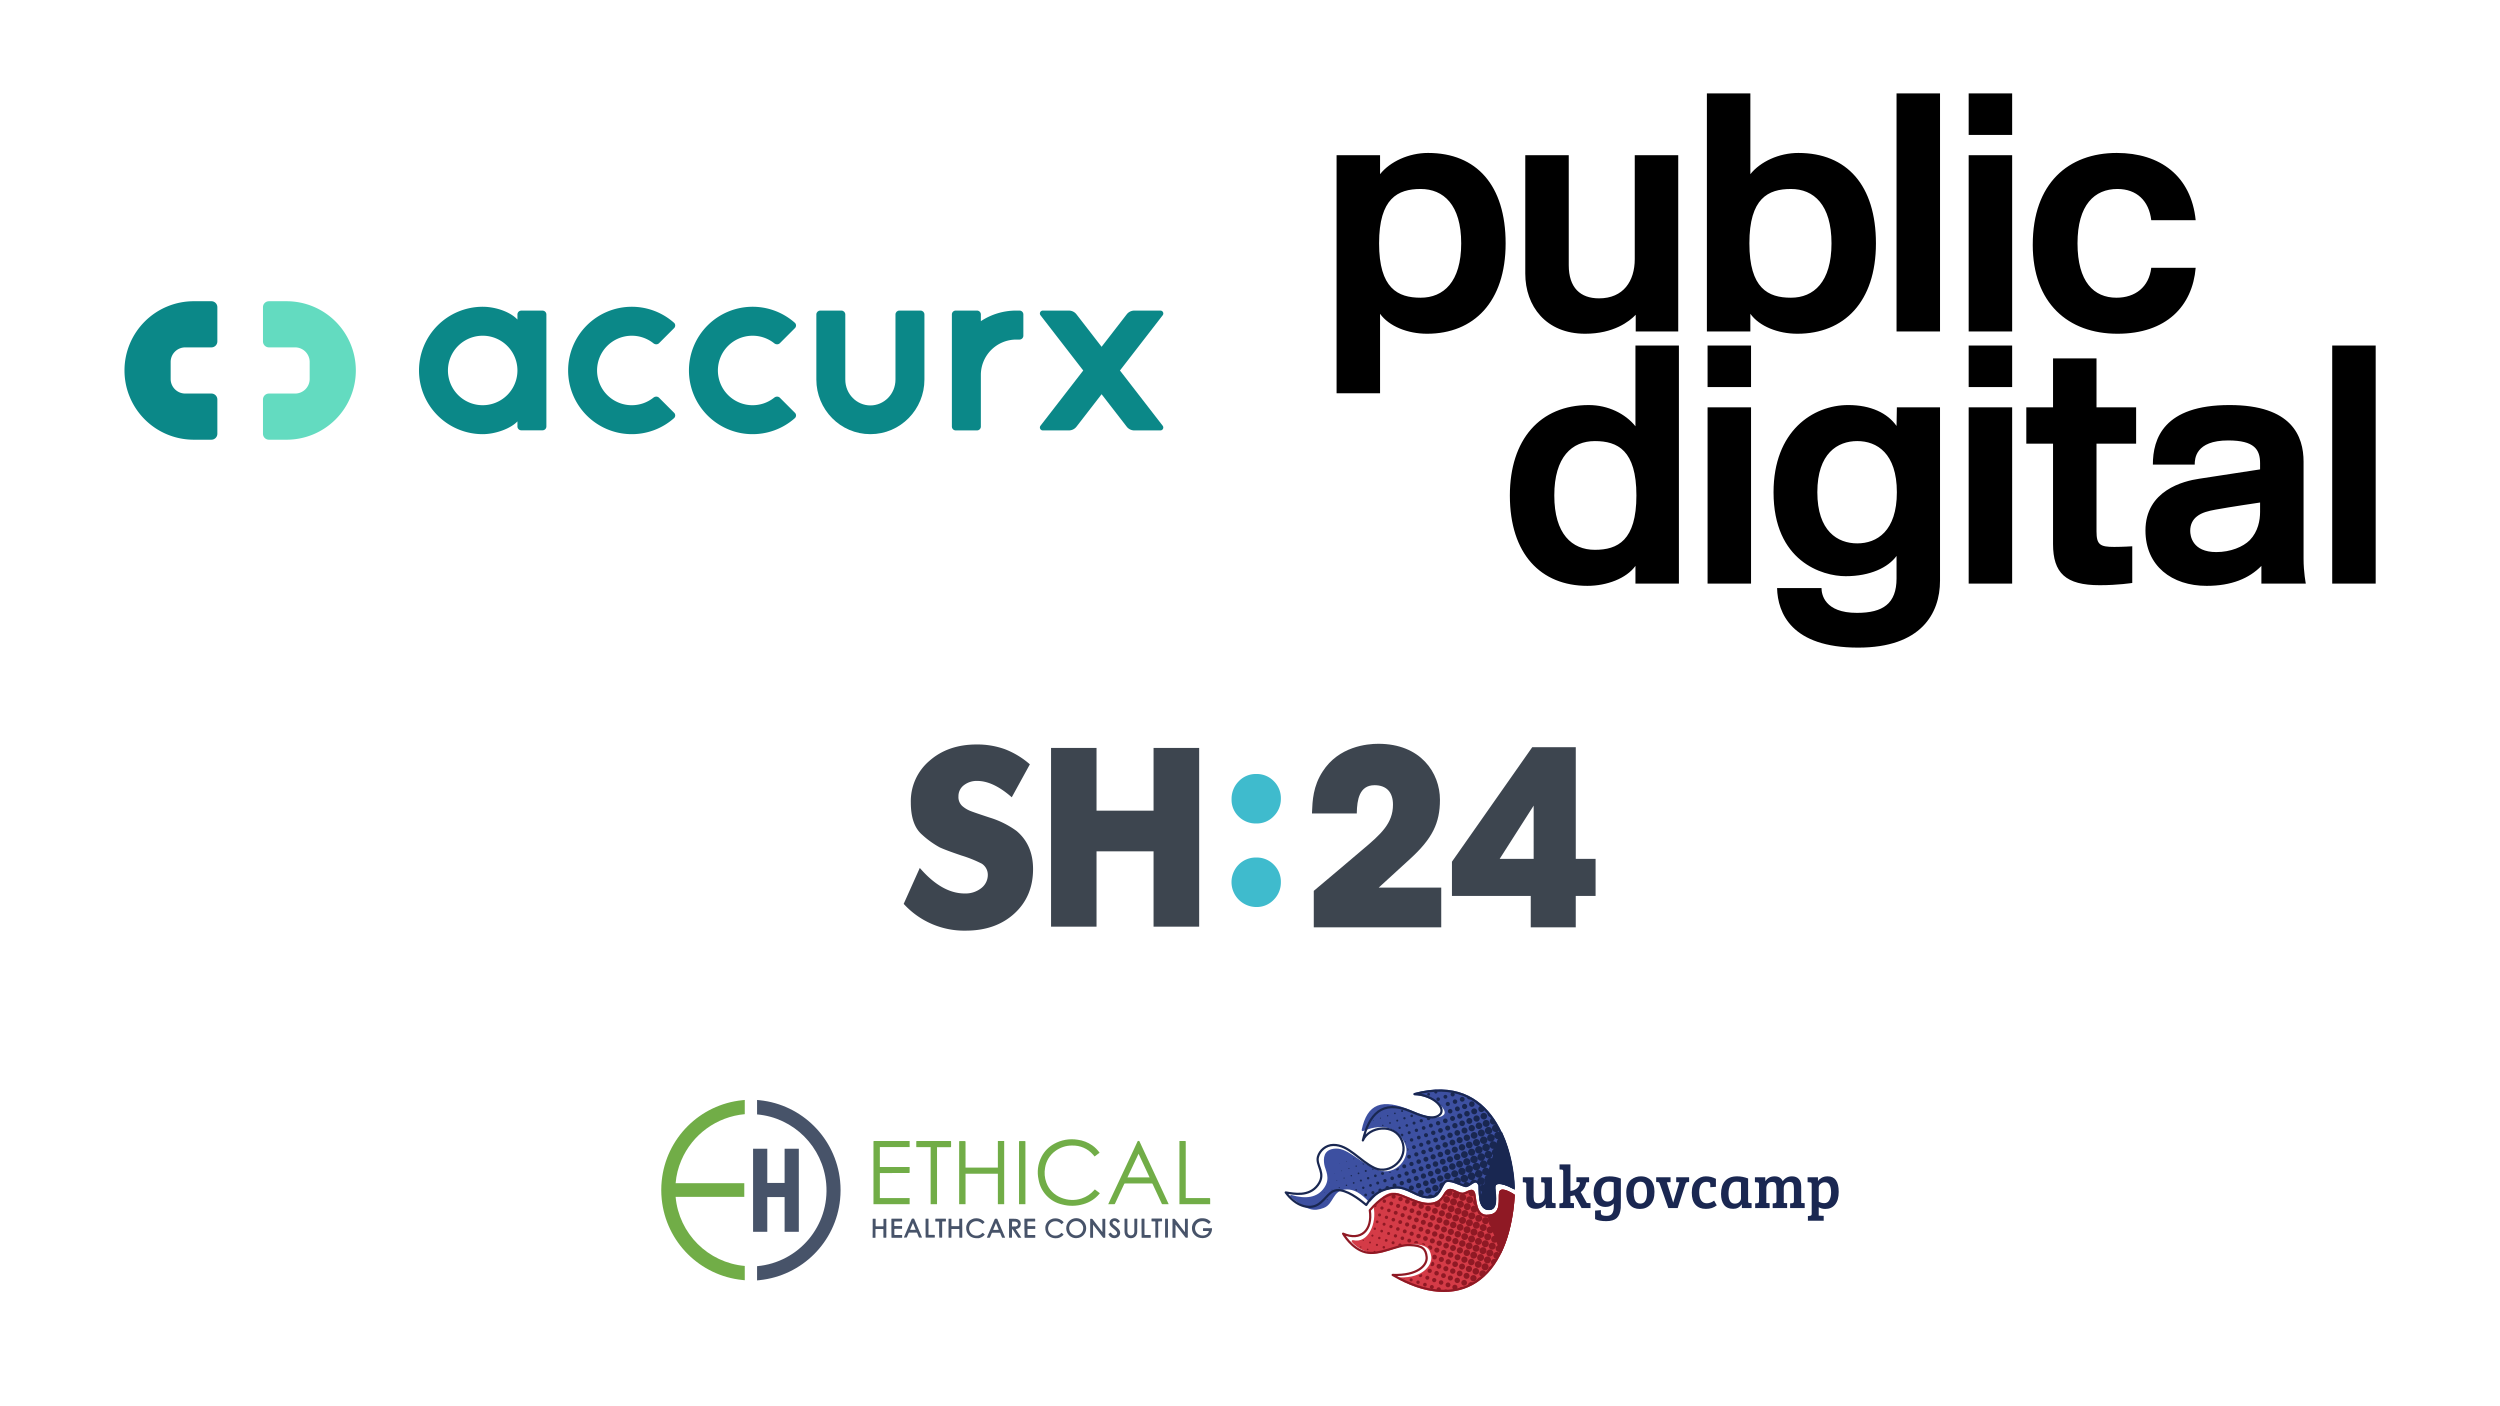 <?xml version="1.0" encoding="UTF-8" standalone="no"?>
<!-- Created with Inkscape (http://www.inkscape.org/) -->

<svg
   width="191mm"
   height="107.438mm"
   viewBox="0 0 191 107.438"
   version="1.1"
   id="svg5"
   xml:space="preserve"
   inkscape:version="1.2.1 (9c6d41e410, 2022-07-14)"
   sodipodi:docname="sponsors.svg"
   xmlns:inkscape="http://www.inkscape.org/namespaces/inkscape"
   xmlns:sodipodi="http://sodipodi.sourceforge.net/DTD/sodipodi-0.dtd"
   xmlns="http://www.w3.org/2000/svg"
   xmlns:svg="http://www.w3.org/2000/svg"><sodipodi:namedview
     id="namedview7"
     pagecolor="#ffffff"
     bordercolor="#000000"
     borderopacity="0.25"
     inkscape:showpageshadow="2"
     inkscape:pageopacity="0.0"
     inkscape:pagecheckerboard="0"
     inkscape:deskcolor="#d1d1d1"
     inkscape:document-units="mm"
     showgrid="false"
     inkscape:zoom="0.67526655"
     inkscape:cx="50.350487"
     inkscape:cy="-260.63782"
     inkscape:window-width="2560"
     inkscape:window-height="1377"
     inkscape:window-x="-8"
     inkscape:window-y="-8"
     inkscape:window-maximized="1"
     inkscape:current-layer="layer1" /><defs
     id="defs2"><style
       id="style450">.cls-1{fill:#3d454f}</style></defs><g
     inkscape:label="Layer 1"
     inkscape:groupmode="layer"
     id="layer1"
     transform="translate(-19.01,-17.992)"><g
       id="g584"
       transform="translate(28.521,8.324)"><g
         style="fill:none"
         id="g433"
         transform="matrix(0.555,0,0,0.555,0,28.802)"><path
           d="m 134.506,19.792 -3.457,4.468 a 1.33,1.33 0 0 1 -1.051,0.515 h -3.587 a 0.4,0.4 0 0 1 -0.316,-0.643 l 5.885,-7.605 -5.885,-7.605 a 0.4,0.4 0 0 1 0.316,-0.643 h 3.587 c 0.411,0 0.799,0.19 1.051,0.516 l 3.457,4.467 3.457,-4.467 c 0.251,-0.325 0.64,-0.516 1.051,-0.516 h 3.587 c 0.332,0 0.518,0.381 0.315,0.643 l -5.884,7.605 5.884,7.605 a 0.399,0.399 0 0 1 -0.315,0.643 h -3.587 c -0.411,0 -0.8,-0.19 -1.051,-0.516 z m -16.62,-2.668 a 4.87,4.87 0 0 1 4.869,-4.854 h 0.449 a 0.532,0.532 0 0 0 0.532,-0.532 V 8.81 a 0.532,0.532 0 0 0 -0.532,-0.532 h -0.449 a 8.813,8.813 0 0 0 -4.869,1.458 V 8.81 a 0.532,0.532 0 0 0 -0.532,-0.532 h -2.925 a 0.532,0.532 0 0 0 -0.532,0.532 v 15.432 c 0,0.294 0.238,0.532 0.532,0.532 h 2.925 a 0.532,0.532 0 0 0 0.532,-0.532 v -7.119 z"
           fill="#0b8888"
           id="path412" /><path
           fill-rule="evenodd"
           clip-rule="evenodd"
           d="m 99.225,17.774 c 0,2.012 1.591,3.561 3.454,3.561 1.862,0 3.454,-1.549 3.454,-3.56 V 8.81 c 0,-0.294 0.238,-0.532 0.531,-0.532 h 2.922 c 0.294,0 0.532,0.238 0.532,0.532 v 8.963 c 0,4.107 -3.286,7.517 -7.439,7.517 -4.154,0 -7.439,-3.41 -7.439,-7.517 V 8.811 c 0,-0.294 0.238,-0.532 0.531,-0.532 h 2.923 c 0.293,0 0.531,0.238 0.531,0.532 z"
           fill="#0b8888"
           id="path414" /><path
           d="m 90.223,12.764 c -0.207,0.208 -0.542,0.205 -0.771,0.021 a 4.78,4.78 0 0 0 -6.365,0.355 4.785,4.785 0 0 0 0,6.764 4.78,4.78 0 0 0 6.365,0.355 c 0.229,-0.183 0.564,-0.186 0.771,0.021 l 2.066,2.067 a 0.508,0.508 0 0 1 -0.011,0.74 8.762,8.762 0 0 1 -12.009,-0.364 8.773,8.773 0 0 1 0,-12.402 8.762,8.762 0 0 1 12.009,-0.364 c 0.219,0.194 0.218,0.532 0.01,0.74 z m -16.633,0 c -0.207,0.208 -0.542,0.205 -0.771,0.021 a 4.78,4.78 0 0 0 -6.365,0.355 4.785,4.785 0 0 0 0,6.764 4.78,4.78 0 0 0 6.365,0.355 c 0.229,-0.183 0.564,-0.186 0.771,0.021 l 2.066,2.067 a 0.508,0.508 0 0 1 -0.011,0.74 8.762,8.762 0 0 1 -12.008,-0.364 8.773,8.773 0 0 1 0,-12.402 8.762,8.762 0 0 1 12.008,-0.364 c 0.22,0.194 0.219,0.532 0.011,0.74 z"
           fill="#0b8888"
           id="path416" /><path
           fill-rule="evenodd"
           clip-rule="evenodd"
           d="m 54.092,24.228 c 0,0.294 0.237,0.532 0.53,0.532 h 2.923 a 0.531,0.531 0 0 0 0.532,-0.532 V 8.816 A 0.531,0.531 0 0 0 57.545,8.284 H 54.623 A 0.531,0.531 0 0 0 54.092,8.816 V 9.515 C 53.094,8.441 51.074,7.753 49.309,7.753 a 8.768,8.768 0 0 0 -8.767,8.77 8.768,8.768 0 0 0 8.767,8.768 c 1.765,0 3.871,-0.773 4.783,-1.762 v 0.7 z m 0,-7.706 a 4.783,4.783 0 1 0 -9.566,-10e-4 4.783,4.783 0 0 0 9.566,10e-4 z M 0,16.522 A 9.532,9.532 0 0 1 9.532,6.99 h 2.431 a 0.82,0.82 0 0 1 0.82,0.82 v 4.716 a 0.82,0.82 0 0 1 -0.82,0.819 H 8.361 a 2.007,2.007 0 0 0 -2.006,2.006 v 2.342 c 0,1.108 0.898,2.006 2.006,2.006 h 3.602 a 0.82,0.82 0 0 1 0.82,0.82 v 4.716 a 0.82,0.82 0 0 1 -0.82,0.819 H 9.532 A 9.532,9.532 0 0 1 0,16.522 Z"
           fill="#0b8888"
           id="path418" /><path
           fill-rule="evenodd"
           clip-rule="evenodd"
           d="m 31.846,16.522 a 9.532,9.532 0 0 1 -9.531,9.532 h -2.432 a 0.82,0.82 0 0 1 -0.819,-0.82 V 20.52 a 0.82,0.82 0 0 1 0.82,-0.82 h 3.601 a 2.007,2.007 0 0 0 2.007,-2.006 V 15.35 a 2.007,2.007 0 0 0 -2.007,-2.006 h -3.602 a 0.82,0.82 0 0 1 -0.819,-0.82 V 7.81 a 0.82,0.82 0 0 1 0.82,-0.819 h 2.43 a 9.532,9.532 0 0 1 9.532,9.532 z"
           fill="#63dbc0"
           id="path420" /></g><g
         style="fill:none"
         id="g446"
         transform="matrix(0.73,0,0,0.73,92.604,16.806)"><path
           d="M 0,31.38 V 6.464 H 4.55 V 8.451 C 5.594,7.138 7.549,6.229 9.57,6.229 c 5.09,0 8.122,3.4 8.122,9.46 0,6.129 -3.336,9.462 -8.222,9.462 -2.022,0 -3.977,-0.775 -4.92,-2.088 V 31.38 Z M 4.448,15.69 c 0,4.714 1.955,5.69 4.348,5.69 2.392,0 4.246,-1.65 4.246,-5.69 0,-4.04 -1.854,-5.69 -4.246,-5.69 -2.393,0 -4.348,0.976 -4.348,5.69 z m 26.859,9.225 v -1.75 c -0.674,0.707 -2.325,1.986 -5.29,1.986 -4.112,0 -6.269,-2.896 -6.269,-6.296 V 6.465 h 4.55 v 11.514 c 0,2.357 1.213,3.468 3.168,3.468 2.56,0 3.74,-1.818 3.74,-4.107 V 6.464 h 4.55 v 18.451 z m 7.448,0 V 0 h 4.55 v 8.451 c 1.044,-1.313 2.998,-2.222 5.02,-2.222 5.09,0 8.122,3.4 8.122,9.461 0,6.128 -3.336,9.461 -8.223,9.461 -2.022,0 -3.976,-0.774 -4.92,-2.088 v 1.852 h -4.55 z m 4.448,-9.225 c 0,4.714 1.955,5.69 4.347,5.69 2.393,0 4.247,-1.65 4.247,-5.69 0,-4.04 -1.854,-5.69 -4.246,-5.69 -2.393,0 -4.348,0.976 -4.348,5.69 z m 15.401,9.225 V 0 h 4.55 V 24.915 Z M 66.153,4.343 V 0 h 4.55 v 4.343 z m 0,20.572 V 6.465 h 4.55 v 18.45 z m 6.707,-9.09 c 0,-6.431 3.74,-9.596 8.795,-9.596 4.55,0 7.785,2.424 8.256,7.037 h -4.65 C 85.025,11.246 83.744,10 81.722,10 c -2.392,0 -4.178,1.65 -4.178,5.69 0,4.04 1.718,5.69 4.077,5.69 1.955,0 3.404,-1.111 3.64,-3.131 h 4.65 c -0.336,4.006 -3.066,6.902 -8.189,6.902 -5.156,0 -8.863,-3.199 -8.863,-9.326 z M 31.278,51.3 v -1.852 c -0.944,1.313 -3,2.088 -5.022,2.088 -4.886,0 -8.121,-3.334 -8.121,-9.461 0,-5.858 3.167,-9.461 8.256,-9.461 2.022,0 3.842,0.909 4.887,2.222 v -8.451 h 4.549 V 51.3 h -4.55 z m -8.493,-9.225 c 0,4.04 1.854,5.69 4.246,5.69 2.393,0 4.348,-0.977 4.348,-5.69 0,-4.714 -1.955,-5.69 -4.348,-5.69 -2.392,0 -4.246,1.65 -4.246,5.69 z M 38.827,30.728 v -4.344 h 4.549 v 4.344 h -4.55 z m 0,20.572 V 32.85 h 4.549 V 51.3 h -4.55 z M 53.55,32.613 c 2.358,0 4.11,0.842 5.054,2.189 l 0.034,-1.953 h 4.516 v 18.148 c 0,3.468 -2.022,7.003 -8.56,7.003 -6.976,0 -8.425,-3.603 -8.493,-6.229 h 4.651 c 0,0.64 0.303,2.593 3.707,2.593 2.73,0 4.145,-0.976 4.145,-3.603 v -2.357 c -0.876,1.212 -2.763,2.121 -5.324,2.121 -2.46,0 -7.549,-1.549 -7.549,-8.788 0,-6.396 4.111,-9.124 7.818,-9.124 z m 0.943,14.478 c 2.055,0 4.144,-1.28 4.144,-5.353 0,-4.075 -2.09,-5.354 -4.145,-5.354 -2.055,0 -4.178,1.28 -4.178,5.354 0,4.074 2.123,5.353 4.178,5.353 z m 11.66,-16.363 v -4.344 h 4.55 v 4.344 z m 0,20.572 V 32.85 h 4.55 V 51.3 Z m 13.717,0.168 c -3.573,0 -4.888,-1.279 -4.888,-4.31 V 36.655 H 72.185 V 32.85 h 2.797 v -5.117 h 4.55 v 5.117 h 4.145 v 3.805 h -4.145 v 9.192 c 0,1.38 0.37,1.615 1.853,1.615 0.876,0 1.888,-0.067 1.888,-0.067 v 3.838 c 0,0 -1.483,0.236 -3.404,0.236 z M 96.651,39.347 v -0.64 c 0,-1.447 -0.606,-2.39 -3.336,-2.39 -3.437,0 -3.505,1.92 -3.505,2.526 h -4.38 c 0,-2.728 1.145,-6.23 8.02,-6.23 6.537,0 7.751,3.267 7.751,5.926 v 10.168 c 0,1.414 0.236,2.593 0.236,2.593 h -4.65 v -1.852 c -1.282,1.313 -3.135,2.088 -5.73,2.088 -3.64,0 -6.403,-2.088 -6.403,-5.791 0,-4.209 4.01,-5.185 5.628,-5.421 l 6.37,-0.977 z m 0,3.468 c 0,0 -3.201,0.471 -4.65,0.741 -0.742,0.135 -1.45,0.303 -1.955,0.707 -0.438,0.337 -0.708,0.842 -0.708,1.515 0,0.505 0.203,2.223 2.73,2.223 1.483,0 2.797,-0.54 3.505,-1.247 0.876,-0.908 1.078,-2.087 1.078,-2.962 z M 104.2,51.3 V 26.385 h 4.55 V 51.3 Z"
           fill="#000000"
           id="path437" /></g></g><g
       id="g468"
       transform="matrix(0.181,0,0,0.181,87.545,74.251)"><path
         class="cls-1"
         d="m 9.6,55.53 q 9.32,10.78 18.94,10.78 a 10.69,10.69 0 0 0 7,-2.25 7.05,7.05 0 0 0 2.77,-5.7 A 5.61,5.61 0 0 0 35.8,53.75 52.4,52.4 0 0 0 27.22,50.3 Q 20.69,48.1 18,46.85 A 37.86,37.86 0 0 1 10.58,41.51 Q 5.81,37.43 5.81,27.91 A 22.38,22.38 0 0 1 13.66,10.33 Q 21.5,3.43 33.54,3.42 a 34.37,34.37 0 0 1 12,2 35.06,35.06 0 0 1 10.52,6.38 l -7.64,13.91 q -7.85,-6.9 -14.55,-6.9 a 8.74,8.74 0 0 0 -5.7,1.83 5.74,5.74 0 0 0 -2.25,4.65 5.11,5.11 0 0 0 1.57,4.08 11.89,11.89 0 0 0 3.19,2 c 1.08,0.46 3.91,1.43 8.48,2.93 a 38.11,38.11 0 0 1 11.25,5.6 q 7,5.87 7,16.11 0,11.52 -7.85,18.73 Q 41.71,81.95 29.17,82 A 34.58,34.58 0 0 1 2.8,70.7 Z M 65,4.89 h 19.2 v 26.47 h 24.07 V 4.89 h 19.25 V 80.33 H 108.27 V 48.52 H 84.2 V 80.33 H 65 Z"
         id="path454" /><path
         d="m 151.69,15.88 a 10,10 0 0 1 7.32,3 10.08,10.08 0 0 1 3,7.43 10.29,10.29 0 0 1 -3,7.38 9.88,9.88 0 0 1 -7.38,3.08 10.26,10.26 0 0 1 -7.43,-2.93 9.75,9.75 0 0 1 -3,-7.32 10.49,10.49 0 0 1 3,-7.54 9.93,9.93 0 0 1 7.49,-3.1 z m 0,35.26 a 10,10 0 0 1 7.32,3 10.08,10.08 0 0 1 3,7.43 10.29,10.29 0 0 1 -3,7.38 9.88,9.88 0 0 1 -7.38,3.08 10.51,10.51 0 0 1 -7.43,-17.89 10.11,10.11 0 0 1 7.49,-3 z"
         style="fill:#3fbbcd"
         id="path456" /><path
         class="cls-1"
         d="m 216.62,51.66 c 9.26,-8.48 12.54,-15 12.54,-24.89 0,-11.38 -8.13,-23.64 -26,-23.64 -4.81,0 -16.73,1.14 -23.49,11.66 -4.06,6.2 -4.32,12.34 -4.52,17.28 v 0.48 h 18.91 v -0.27 c 0.1,-5.43 1.05,-11.67 7.49,-11.67 5,0 7.78,2.91 7.78,8.2 0,7.89 -5,12.42 -13.06,19.18 C 190,53.28 183,59.29 176,65.12 l -0.1,0.09 V 80.6 h 53.8 V 63.84 h -26.4 z m 69.87,0.04 V 4.56 h -18.37 l -33.85,48.27 -0.05,0.07 v 14.44 h 33.26 V 80.6 h 19 V 67.34 h 8.37 V 51.7 Z m -32.12,0 14.34,-22.47 V 51.7 Z"
         id="path458" /></g><g
       id="g574"
       transform="translate(69.531,-12.152)"><g
         id="g499"
         transform="matrix(0.061,0,0,0.061,-0.282,113.961)"><path
           class="st0"
           d="m 124.6,3.6 3,0.3 c 53.4,5.4 95.6,47.7 101,101.1 0.8,7.7 0.8,15.5 0,23.2 -5.4,53.4 -47.6,95.6 -101,101.1 l -3,0.3 v -17.8 c 52.5,-4.7 91.3,-51 86.6,-103.5 -4.1,-46 -40.6,-82.6 -86.6,-86.6 z"
           id="path474" /><path
           d="m 109.3,229.4 -3,-0.3 C 52.9,223.7 10.6,181.5 5.2,128 4.4,120.3 4.4,112.5 5.2,104.8 10.6,51.5 52.8,9.3 106.2,3.9 l 3,-0.3 V 21.4 C 74.1,24.6 43.5,46.8 29.7,79.3 25.8,88.4 23.4,98 22.6,107.9 h 86 V 125 h -86 c 4.1,46 40.6,82.4 86.6,86.5 v 17.9 z"
           style="fill:#71ad47"
           id="path476" /><path
           class="st0"
           d="m 159.1,168.7 v -43.5 h -21.7 v 43.5 h -17.8 v -104 h 17.8 v 42.8 h 21.7 V 64.7 h 17.8 v 104 z"
           id="path478" /><path
           style="fill:#71ad47"
           d="m 694.1,170.9 h -7.9 v -38.2 h -40.5 v 38.2 h -8 V 92.8 c 0,-1 0,-1 1,-1 h 6 c 0.7,0 1,0.2 1,0.9 V 125 h 40.5 V 91.7 h 7.9 z m 119.5,-64.5 -6.3,4.7 c -0.7,-0.8 -1.3,-1.5 -1.9,-2.3 -6.6,-7.6 -16.3,-11.7 -26.3,-11.4 -7.5,-0.1 -14.9,2.4 -21,6.9 -6.9,5 -11.5,12.6 -12.8,21 -1.1,6.2 -0.6,12.6 1.6,18.5 3.1,8.7 9.8,15.5 18.4,18.9 8.2,3.4 17.4,3.8 25.8,1 6,-2 11.3,-5.5 15.5,-10.2 0.3,-0.3 0.6,-0.7 0.9,-1 0.1,0 0.1,-0.1 0.2,-0.1 l 6.2,4.7 c -0.2,0.2 -0.3,0.5 -0.5,0.7 -5.2,6.3 -12.1,10.8 -20,13 -8.7,2.6 -18,2.8 -26.8,0.4 -15.2,-3.4 -26.8,-15.7 -29.4,-31 -2.2,-9.7 -0.9,-19.9 3.7,-28.8 3.5,-6.8 9,-12.4 15.7,-16.1 9,-5 19.3,-6.8 29.4,-5.2 6.6,0.8 13,3.3 18.4,7.1 3.7,2.6 6.7,5.7 9.2,9.2 m -275.2,25.5 v 31.3 h 37.3 v 7.7 H 530.4 V 92.7 c 0,-1 0,-1 1,-1 h 44.3 v 7.6 h -37.3 v 25 h 37.3 v 6.6 c 0,0.7 -0.2,0.9 -0.9,0.9 h -16.7 c 0.1,0.1 -19.7,0.1 -19.7,0.1 z m 286,39 c 0.9,-1.9 1.7,-3.7 2.5,-5.5 l 29.5,-62.9 c 1.6,-3.4 3.2,-6.8 4.7,-10.2 0.3,-0.7 0.8,-0.7 1.4,-0.7 0.5,-0.1 1,0.2 1.1,0.7 7.8,16.8 15.7,33.7 23.5,50.5 4.2,9 8.4,17.9 12.5,26.9 l 0.5,1.1 c -0.3,0 -0.5,0.1 -0.7,0.1 h -6.9 c -0.4,0 -0.9,-0.2 -1,-0.6 -3.8,-8.2 -7.7,-16.5 -11.5,-24.7 -0.2,-0.5 -0.6,-0.8 -1.1,-0.7 h -33.3 c -0.5,-0.1 -1,0.2 -1.2,0.7 -3.8,8.2 -7.7,16.4 -11.5,24.6 -0.2,0.5 -0.6,0.8 -1.2,0.7 z m 38,-63.2 -13.9,29.6 h 27.7 L 862.4,107.7 M 610,99.4 v 71.5 h -8 V 99.4 h -17.9 c 0,-0.3 -0.1,-0.6 -0.1,-0.8 v -6.1 c 0,-0.7 0.2,-0.8 0.8,-0.8 h 42 c 0.6,0 0.8,0.2 0.8,0.8 v 6.1 c 0,0.7 -0.2,0.9 -0.9,0.9 h -15.9 z m 311.5,63.8 h 29.6 c 0.8,0 1,0.2 1,1 v 6.7 H 913.6 V 91.7 h 7.1 c 0.6,0 0.8,0.2 0.8,0.8 z m -200.8,7.7 h -8 V 92.8 c 0,-1 0,-1 1,-1 h 6.3 c 0.5,0 0.7,0.2 0.7,0.7 z"
           transform="translate(-260,-36.711)"
           id="path480" /><g
           id="g484"><path
             class="st0"
             d="m 690.219,167.743 h -6.4 c -0.7,0 -0.7,0 -0.7,-0.8 v -2.1 c 0,-0.5 0,-0.6 0.6,-0.6 h 10.1 c 0.5,0 0.6,0.1 0.6,0.6 0,2.7 -0.9,5.4 -2.5,7.6 -1.5,1.9 -3.5,3.2 -5.9,3.8 -2,0.5 -4.1,0.6 -6.1,0.2 -3.5,-0.5 -6.5,-2.4 -8.5,-5.2 -1.3,-1.8 -2,-4 -2.1,-6.2 -0.1,-1 0,-2.1 0.1,-3.1 0.5,-3.1 2.3,-5.9 4.9,-7.8 2.1,-1.5 4.6,-2.4 7.2,-2.4 1.1,0 2.2,0 3.3,0.2 2.3,0.3 4.4,1.2 6.2,2.7 0.5,0.4 1,0.9 1.6,1.4 0.2,0.1 0.2,0.3 0.1,0.5 l -0.1,0.1 c -0.7,0.6 -1.4,1.3 -2,2 -0.2,0.2 -0.4,0.2 -0.6,0 -0.7,-0.6 -1.4,-1.1 -2.1,-1.6 -2.1,-1.4 -4.6,-2 -7.1,-1.5 -3.6,0.4 -6.6,3.1 -7.4,6.6 -1.1,4.2 1.1,8.6 5,10.3 2.1,1 4.4,1.2 6.7,0.7 2.5,-0.5 4.6,-2.4 5.3,-4.8 v -0.2 c -0.2,-0.3 -0.2,-0.3 -0.2,-0.4 m -165.9,9 c -6.8,0.1 -12.4,-5.4 -12.5,-12.2 v -0.3 c 0,-6.9 5.5,-12.5 12.4,-12.6 6.9,-0.1 12.5,5.5 12.6,12.4 v 0.3 c 0,6.8 -5.4,12.3 -12.2,12.3 -0.1,0.1 -0.2,0.1 -0.3,0.1 m 0.6,-3.5 c 2.3,-0.1 4.5,-1.2 6,-3 1.2,-1.4 1.9,-3.1 2.1,-5 0.3,-2.1 -0.3,-4.3 -1.5,-6 -1.7,-2.7 -4.8,-4.2 -7.9,-3.9 -1.9,0.1 -3.8,0.9 -5.2,2.2 -2.4,2.2 -3.5,5.5 -2.7,8.6 0.8,4.3 4.8,7.4 9.2,7.1 m 32.2,-4.4 v -16 c 0,-0.3 0.1,-0.4 0.4,-0.4 h 2.8 c 0.2,0 0.4,0.1 0.4,0.3 v 22.6 c 0,0.9 0,0.9 -0.9,0.9 h -1.2 c -0.3,0 -0.6,-0.1 -0.8,-0.4 l -4.8,-6.3 -7.3,-9.5 c -0.1,-0.1 -0.1,-0.2 -0.2,-0.3 l -0.1,0.1 v 16 c 0,0.3 -0.1,0.4 -0.4,0.4 h -2.8 c -0.3,0 -0.4,-0.1 -0.4,-0.4 v -22.5 c 0,-0.9 0,-0.9 0.9,-0.9 h 1 c 0.4,0 0.8,0.2 1.1,0.5 1.7,2.2 3.4,4.5 5.1,6.7 2.3,3 4.6,6 6.8,9 l 0.3,0.3 0.1,-0.1 m 103.4,-0.1 v -16 c 0,-0.3 0.1,-0.4 0.4,-0.4 h 2.8 c 0.2,0 0.4,0.1 0.4,0.3 v 22.6 c 0,0.9 0,0.9 -0.9,0.9 h -1.2 c -0.4,0 -0.7,-0.1 -0.9,-0.4 -1.2,-1.6 -2.5,-3.3 -3.8,-4.9 l -8.2,-10.7 c -0.1,-0.2 -0.3,-0.3 -0.4,-0.3 v 16.1 c 0,0.2 -0.1,0.3 -0.3,0.3 h -3.1 c -0.2,0 -0.3,-0.1 -0.4,-0.3 v -23 c 0,-0.3 0.1,-0.5 0.5,-0.5 h 1.8 c 0.3,0 0.6,0.2 0.7,0.4 1.2,1.5 2.4,3.1 3.6,4.6 2.8,3.7 5.7,7.4 8.5,11.2 0.1,0.1 0.1,0.2 0.2,0.3 l 0.3,-0.2 m -204.9,7.3 c -0.3,0 -0.5,0.1 -0.6,0.1 h -3 c -0.3,0 -0.6,-0.2 -0.8,-0.5 -1.9,-3 -3.8,-6 -5.8,-8.9 -0.2,-0.3 -0.3,-0.5 -0.5,-0.8 l -0.3,-0.3 c -0.5,-0.1 -0.7,0 -0.7,0.6 v 9.3 c 0,0.5 0,0.6 -0.6,0.6 h -2.5 c -0.6,0 -0.6,0 -0.6,-0.6 v -22.6 c 0,-0.5 0.1,-0.6 0.6,-0.6 2.5,0 4.9,0 7.4,0.1 1.5,0 3,0.5 4.3,1.4 1.3,1 2.2,2.4 2.3,4.1 0.2,1.1 0.1,2.2 -0.3,3.3 -0.6,1.7 -2,3.1 -3.7,3.6 -0.7,0.3 -1.4,0.4 -2.2,0.6 l 7,10.6 m -11.7,-17.1 v 2.7 c 0,0.3 0.1,0.5 0.4,0.5 1.3,0 2.6,0 3.9,-0.1 1.6,0.1 3,-1.2 3.1,-2.8 v -0.1 c 0.1,-1.3 -0.6,-2.4 -1.8,-2.8 -0.6,-0.2 -1.1,-0.3 -1.7,-0.4 -1.1,-0.1 -2.2,0 -3.3,0 -0.5,0 -0.5,0 -0.5,0.5 -0.1,0.8 -0.1,1.7 -0.1,2.5 m -174.5,5.3 v -11.2 c 0,-0.7 0,-0.7 0.7,-0.7 h 2.4 c 0.5,0 0.6,0 0.6,0.6 v 8.4 c 0,0.5 0,0.5 0.5,0.5 h 8.8 c 0.5,0 0.5,0 0.5,-0.6 v -8.1 c 0,-0.6 0,-0.7 0.7,-0.7 h 2.4 c 0.5,0 0.5,0 0.5,0.5 v 22.5 c 0,0.7 0,0.7 -0.7,0.7 h -2.3 c -0.7,0 -0.7,0 -0.7,-0.7 v -9.3 c 0,-0.9 0.1,-0.9 -0.9,-0.9 h -8.6 c -0.3,0 -0.4,0.1 -0.4,0.4 v 10.2 c 0,0.2 -0.1,0.4 -0.3,0.4 h -3 c -0.2,0.1 -0.3,-0.1 -0.3,-0.3 v -0.5 c 0.1,-3.9 0.1,-7.5 0.1,-11.2 m 112.2,0 v 11.5 c 0,0.2 -0.1,0.4 -0.3,0.4 h -3 c -0.2,0 -0.3,-0.1 -0.4,-0.3 v -10.2 c 0,-0.2 -0.1,-0.4 -0.3,-0.4 h -9.2 c -0.2,0 -0.4,0.1 -0.4,0.4 v 9.8 c 0,0.7 0,0.7 -0.8,0.7 h -2.3 c -0.5,0 -0.5,-0.1 -0.5,-0.5 v -22.7 c 0,-0.6 0.1,-0.6 0.6,-0.6 h 2.4 c 0.6,0 0.6,0 0.6,0.6 v 8 c 0,0.7 0,0.7 0.7,0.7 h 8.4 c 0.7,0 0.7,0 0.7,-0.7 v -7.9 c 0,-0.7 0,-0.8 0.8,-0.8 h 2.3 c 0.6,0 0.6,0 0.6,0.6 v 5.7 l 0.1,5.7 m 17.7,12.5 c -2.5,0 -5,-0.7 -7.2,-2 -2.2,-1.4 -3.9,-3.5 -4.8,-5.9 -0.6,-1.7 -0.9,-3.6 -0.8,-5.4 0.1,-4 2.3,-7.7 5.7,-9.7 1.8,-1.1 3.8,-1.8 5.9,-1.9 2.3,-0.2 4.6,0.2 6.7,1.1 1.7,0.8 3.3,1.9 4.5,3.4 0.3,0.4 0.3,0.4 -0.1,0.7 -0.6,0.6 -1.3,1.1 -1.9,1.7 -0.3,0.3 -0.4,0.3 -0.7,0 -0.7,-0.8 -1.5,-1.5 -2.4,-2 -1.7,-1 -3.7,-1.5 -5.6,-1.3 -2,0.1 -3.9,0.9 -5.4,2.2 -1.6,1.4 -2.7,3.3 -2.9,5.4 -0.4,2.3 0.1,4.7 1.5,6.7 1.4,2 3.6,3.4 6,3.7 3.2,0.6 6.4,-0.5 8.7,-2.9 0.7,-0.7 0.6,-0.8 1.5,0 0.5,0.5 1,1 1.5,1.4 0.3,0.2 0.3,0.4 0,0.7 -1.7,1.9 -3.9,3.2 -6.4,3.9 -0.3,0.1 -0.5,0.1 -0.8,0.2 -1.1,-0.1 -2.1,-0.1 -3,0 m 99.1,0.1 c -2.9,0 -5.8,-0.9 -8.1,-2.6 -1.8,-1.4 -3.1,-3.2 -3.9,-5.3 -0.6,-1.7 -0.9,-3.6 -0.8,-5.4 0.1,-4 2.3,-7.6 5.7,-9.7 1.8,-1.1 3.8,-1.8 5.9,-1.9 2.3,-0.2 4.5,0.2 6.6,1.1 1.7,0.8 3.3,1.9 4.5,3.4 0.3,0.4 0.3,0.4 -0.1,0.8 -0.6,0.6 -1.2,1.1 -1.9,1.7 -0.4,0.3 -0.4,0.3 -0.7,-0.1 -0.7,-0.8 -1.5,-1.5 -2.4,-2 -1.7,-1 -3.6,-1.5 -5.6,-1.3 -2.4,0.1 -4.6,1.1 -6.2,2.9 -1.2,1.3 -1.9,2.9 -2.2,4.6 -0.4,2.4 0.1,4.8 1.5,6.8 1.4,2 3.6,3.3 6,3.6 3.2,0.5 6.4,-0.5 8.6,-2.9 0.7,-0.7 0.6,-0.8 1.4,0 0.5,0.5 1,1 1.5,1.4 0.3,0.3 0.3,0.4 0,0.7 -1.8,2 -4.3,3.5 -6.9,4 -0.7,0 -1.8,0 -2.9,0.2 m -86,-0.8 c 0.2,-0.6 0.4,-1.1 0.6,-1.5 l 7,-16.4 c 0.7,-1.7 1.5,-3.5 2.2,-5.2 0.1,-0.4 0.5,-0.6 0.9,-0.6 h 1.6 c 0.4,-0.1 0.7,0.2 0.8,0.5 l 3.3,7.8 c 1.2,2.7 2.3,5.4 3.4,8.1 1,2.3 1.9,4.6 2.9,6.9 0.2,0.5 0.2,0.5 -0.4,0.5 h -2.7 c -0.3,0 -0.6,-0.1 -0.7,-0.4 l -2.1,-5.1 c -0.3,-0.7 -0.3,-0.7 -1,-0.7 h -8.8 c -0.4,-0.1 -0.8,0.2 -0.9,0.5 l -2.1,5.1 c -0.3,0.6 -0.3,0.6 -0.9,0.6 h -2.4 c -0.2,0 -0.4,0 -0.7,-0.1 m 11.5,-18.1 h -0.2 c -1.2,2.8 -2.3,5.5 -3.5,8.4 2.4,0.1 4.7,0.1 7.1,-0.1 l -3.4,-8.3 m -115.5,18.1 c 0.2,-0.5 0.3,-0.9 0.5,-1.3 2.1,-5 4.2,-9.9 6.3,-14.9 1,-2.3 2,-4.7 3,-7 0.1,-0.4 0.5,-0.7 0.9,-0.6 h 1.6 c 0.3,0 0.7,0.2 0.7,0.5 l 6.6,15.6 c 1,2.4 2,4.7 3,7.1 0.2,0.6 0.2,0.6 -0.4,0.6 h -2.7 c -0.3,0 -0.6,-0.2 -0.7,-0.5 -0.7,-1.7 -1.4,-3.4 -2.1,-5.2 -0.3,-0.6 -0.3,-0.6 -0.9,-0.6 h -8.9 c -0.4,-0.1 -0.7,0.2 -0.8,0.5 -0.7,1.7 -1.5,3.5 -2.2,5.2 -0.1,0.3 -0.4,0.6 -0.8,0.5 h -2.6 c -0.1,0.2 -0.3,0.1 -0.5,0.1 m 11.5,-18.1 h -0.2 l -3.5,8.3 c 2.4,0.2 4.7,0.2 7.1,0 l -3.4,-8.3 m 139.5,6.3 v -11.5 c 0,-0.2 0.1,-0.4 0.3,-0.4 h 12.6 c 0.5,0 0.6,0.1 0.6,0.6 v 2.3 c 0,0.6 0,0.6 -0.6,0.6 h -8.2 c -1,0 -0.9,-0.1 -0.9,0.9 v 4.2 c 0,0.7 0,0.7 0.7,0.7 h 8.7 c 0.2,0 0.4,0.1 0.4,0.3 v 2.8 c 0,0.3 -0.2,0.4 -0.4,0.4 h -8.7 c -0.6,0 -0.6,0 -0.6,0.6 v 6.4 c 0,0.6 0,0.6 0.6,0.6 h 8.4 c 0.7,0 0.7,0 0.7,0.7 v 2.3 c 0,0.5 0,0.5 -0.5,0.5 h -12.3 c -0.5,0 -0.6,-0.1 -0.6,-0.6 v -6.4 l -0.2,-5 m 141.3,-3.3 v 7.8 c 0,1.8 -0.6,3.6 -1.7,5.1 -1.1,1.4 -2.6,2.4 -4.3,2.7 -1.7,0.4 -3.5,0.3 -5.1,-0.3 -1.9,-0.7 -3.4,-2.2 -4.1,-4.1 -0.5,-1.2 -0.7,-2.6 -0.7,-3.9 v -15.3 c 0,-0.6 0,-0.6 0.6,-0.6 h 2.4 c 0.6,0 0.6,0 0.6,0.7 v 15.2 c 0,0.9 0.2,1.8 0.5,2.7 0.4,1 1.3,1.8 2.3,2.1 1.2,0.4 2.5,0.3 3.6,-0.2 1.1,-0.6 1.9,-1.6 2.1,-2.8 0.2,-0.8 0.2,-1.6 0.2,-2.4 v -14.7 c 0,-0.5 0.1,-0.6 0.6,-0.6 h 2.5 c 0.5,0 0.6,0 0.6,0.6 0,2.6 0,5.3 -0.1,8 m -307.9,3.3 v -11.5 c 0,-0.2 0.1,-0.4 0.3,-0.4 h 12.7 c 0.3,0 0.4,0.1 0.4,0.4 v 2.7 c 0,0.2 -0.1,0.4 -0.3,0.4 h -8.7 c -0.9,0 -0.8,0 -0.8,0.8 v 4.3 c 0,0.6 0,0.6 0.6,0.6 h 8.5 c 0.7,0 0.7,0 0.7,0.7 v 1.9 c 0,0.9 0,0.9 -0.8,0.9 h -8.1 c -0.9,0 -0.8,0 -0.8,0.8 v 6.2 c 0,0.7 0,0.7 0.7,0.7 h 8.4 c 0.7,0 0.7,0 0.7,0.7 v 2.3 c 0,0.5 0,0.5 -0.5,0.5 h -12.3 c -0.6,0 -0.6,0 -0.6,-0.7 -0.1,-3.8 -0.1,-7.6 -0.1,-11.3 m 278.8,12.5 c -2.8,-0.1 -5.2,-1.7 -6.5,-4.2 -0.1,-0.1 -0.1,-0.2 -0.2,-0.3 -0.4,-0.7 -0.4,-0.7 0.3,-1.1 0.7,-0.4 1.3,-0.8 2,-1.2 0.4,-0.2 0.4,-0.2 0.7,0.2 0.5,0.8 1.1,1.6 1.8,2.2 1.4,1.2 3.6,1.2 5,-0.1 1,-1 1.1,-2.6 0.3,-3.7 -0.5,-0.6 -1.1,-1.2 -1.7,-1.8 -1.1,-1 -2.3,-2 -3.5,-2.9 -1,-0.8 -1.9,-1.7 -2.6,-2.7 -1.9,-2.6 -1.4,-6.2 1.2,-8.1 0.7,-0.5 1.6,-0.9 2.5,-1.1 2,-0.4 4,0 5.6,1.2 0.8,0.6 1.6,1.3 2.2,2.1 0.3,0.4 0.3,0.4 -0.1,0.7 -0.6,0.5 -1.3,1 -1.9,1.5 -0.4,0.3 -0.5,0.3 -0.8,-0.1 -0.4,-0.5 -0.9,-0.9 -1.4,-1.3 -0.9,-0.8 -2.2,-1 -3.3,-0.6 -1.1,0.4 -1.7,1.6 -1.3,2.7 0.1,0.2 0.1,0.3 0.2,0.5 0.3,0.5 0.6,0.9 1,1.2 1.3,1.1 2.6,2.2 3.9,3.2 1.2,0.9 2.2,2 3.1,3.2 2.1,2.9 1.4,7 -1.5,9.1 -0.4,0.3 -0.8,0.5 -1.3,0.7 -1.3,0.6 -2.5,0.8 -3.7,0.7 m -219,-10.7 v -9.7 c 0,-0.3 -0.1,-0.4 -0.4,-0.4 h -3.8 c -0.5,0 -0.6,-0.1 -0.6,-0.6 v -2.4 c 0,-0.5 0.1,-0.5 0.6,-0.6 h 12.1 c 0.5,0 0.6,0.1 0.6,0.6 v 2.4 c 0,0.5 -0.1,0.5 -0.5,0.5 h -3.6 c -0.6,0 -0.6,0 -0.6,0.7 v 18.7 c 0,0.9 0,0.9 -0.9,0.9 h -2.1 c -0.6,0 -0.6,0 -0.6,-0.6 -0.2,-3.2 -0.2,-6.4 -0.2,-9.5 m 274.4,-0.1 v 9.5 c 0,0.7 0,0.7 -0.7,0.7 h -2.4 c -0.5,0 -0.5,0 -0.5,-0.5 v -19.4 c 0,-0.4 -0.1,-0.5 -0.5,-0.5 h -3.1 c -1.4,0 -1.2,0.1 -1.2,-1.3 v -1.7 c 0,-0.6 0.1,-0.6 0.6,-0.6 h 12 c 0.6,0 0.6,0.1 0.6,0.6 v 2.4 c 0,0.5 -0.1,0.6 -0.6,0.6 h -3.4 c -0.8,0 -0.8,0 -0.8,0.8 v 9.4 m -291.4,-1.7 v -11.5 c 0,-0.2 0.1,-0.4 0.3,-0.4 h 3 c 0.2,0 0.4,0.1 0.4,0.3 v 19.5 c 0,0.5 0,0.5 0.5,0.5 h 6.7 c 0.6,0 0.7,0.1 0.7,0.6 v 2.3 c 0,0.5 -0.1,0.5 -0.5,0.5 h -10.2 c -0.8,0 -0.8,0 -0.8,-0.8 -0.1,-3.6 -0.1,-7.3 -0.1,-11 m 270.5,0 v -11.5 c 0,-0.2 0.1,-0.3 0.3,-0.4 h 3.1 c 0.2,0 0.3,0.1 0.3,0.3 v 19.3 c 0,0.8 -0.1,0.8 0.8,0.8 h 6.4 c 0.7,0 0.7,0.1 0.7,0.7 v 2 c 0,0.8 0,0.8 -0.8,0.8 h -10.2 c -0.5,0 -0.5,-0.1 -0.5,-0.5 v -3.9 l -0.1,-7.6 m 33.1,0 v 11 c 0,0.8 0,0.8 -0.8,0.8 h -2.3 c -0.5,0 -0.5,-0.1 -0.5,-0.5 v -22.3 c 0,-0.9 0,-0.9 0.9,-0.9 h 2 c 0.7,0 0.7,0 0.7,0.7 v 11.2"
             id="path482" /></g></g><g
         id="g536"
         transform="matrix(0.17,0,0,0.17,47.625,113.379)"><path
           d="m 303.78,82.71 c 0,0 2.491,3.446 8.638,4.95 6.214,0.436 12.964,-4.292 18.71,-4.091 5.747,0.2 7.77,1.87 8.407,5.757 0.638,3.887 -3.475,10.53 -14.7,10.13 26.471,14.076 48.765,1.425 51.27,-37.354 0,0 -5.547,-3.677 -6.054,-1.34 -0.59,2.727 1.254,9.475 -4.48,10.43 -5.733,0.957 -6.407,-3.95 -7.05,-8.916 -0.573,-4.421 -3.265,-0.83 -5.537,-0.897 -2.27,-0.067 -4.945,-2.72 -6.68,-1.28 -1.49,1.236 -1.699,3.42 -4.466,5.007 -5.767,2.745 -12.414,-1.853 -17.536,-3.366 -3.942,-1.135 -6.304,0.317 -10.683,5.438 1.614,7.348 -2.406,17.32 -9.84,15.53 z"
           fill="url(#a)"
           stroke="url(#a)"
           stroke-linecap="round"
           stroke-linejoin="round"
           style="fill:#d43b47;fill-opacity:1;stroke:#d43b47;stroke-opacity:1"
           transform="translate(-273.161,-14.496)"
           id="path503" /><path
           style="fill:#8f1924;stroke:#8f1924;stroke-width:0.003"
           d="m 347.37,59.675 a 1.818,1.818 0 0 0 -1.066,0.424 c -0.27,0.225 -0.492,0.488 -0.701,0.766 a 1.542,1.542 0 0 0 0.924,1.453 1.542,1.542 0 0 0 1.96,-0.955 1.542,1.542 0 0 0 -0.43,-1.637 2.788,2.788 0 0 0 -0.687,-0.05 z m 9.746,0.391 c -0.325,-0.01 -0.696,0.117 -1.082,0.275 a 1.555,1.555 0 0 0 -0.109,0.124 1.555,1.555 0 0 0 0.96,1.978 1.555,1.555 0 0 0 1.575,-0.508 c -0.24,-1.374 -0.719,-1.85 -1.344,-1.869 z m -1.41,0.41 c -0.644,0.293 -1.332,0.651 -2.012,0.815 a 1.555,1.555 0 0 0 0.094,0.082 1.555,1.555 0 0 0 1.918,-0.897 z m -5.537,0.014 a 1.555,1.555 0 0 0 -1.51,0.933 1.555,1.555 0 0 0 0.961,1.977 1.555,1.555 0 0 0 1.977,-0.963 1.555,1.555 0 0 0 -0.242,-1.447 22.12,22.12 0 0 1 -1.186,-0.5 z m 3.565,1.04 a 1.555,1.555 0 0 0 -1.977,0.964 1.555,1.555 0 0 0 0.96,1.976 1.555,1.555 0 0 0 1.977,-0.963 1.555,1.555 0 0 0 -0.96,-1.976 z m -33.881,0.255 c -0.38,0.147 -0.76,0.34 -1.145,0.572 a 0.854,0.854 0 0 0 0.047,0.041 0.854,0.854 0 0 0 1.086,-0.527 0.854,0.854 0 0 0 0.012,-0.086 z m 2.582,0.002 a 0.927,0.927 0 0 0 -1.178,0.572 0.927,0.927 0 0 0 0.572,1.18 0.927,0.927 0 0 0 1.18,-0.574 0.927,0.927 0 0 0 -0.574,-1.178 z m 24.015,0.748 a 1.506,1.506 0 0 0 -1.914,0.932 1.506,1.506 0 0 0 0.932,1.914 1.506,1.506 0 0 0 1.914,-0.932 1.506,1.506 0 0 0 -0.932,-1.914 z m 10.381,0.066 a 1.555,1.555 0 0 0 -1.976,0.963 1.555,1.555 0 0 0 0.96,1.977 1.555,1.555 0 0 0 1.98,-0.963 1.555,1.555 0 0 0 -0.964,-1.977 z m -31.277,0.192 a 0.994,0.994 0 0 0 -1.264,0.615 0.994,0.994 0 0 0 0.615,1.264 0.994,0.994 0 0 0 1.264,-0.616 0.994,0.994 0 0 0 -0.615,-1.263 z m 18.728,0.06 a 7.75,7.75 0 0 1 -1.203,1.348 1.433,1.433 0 0 0 1.137,-0.846 1.433,1.433 0 0 0 0.066,-0.502 z m 5.282,0.711 a 1.549,1.549 0 0 0 -1.97,0.96 1.549,1.549 0 0 0 0.958,1.968 1.549,1.549 0 0 0 1.969,-0.957 1.549,1.549 0 0 0 -0.957,-1.97 z m 9.162,0.2 a 1.555,1.555 0 0 0 -0.774,0.87 1.555,1.555 0 0 0 0.963,1.977 1.555,1.555 0 0 0 0.336,-0.02 c -0.225,-0.885 -0.384,-1.843 -0.525,-2.828 z m 11.568,0.02 a 1.555,1.555 0 0 0 -0.39,0.024 c -0.004,0.94 -0.022,1.933 -0.174,2.889 a 1.555,1.555 0 0 0 1.527,-0.936 1.555,1.555 0 0 0 -0.963,-1.976 z m -41.621,0.022 a 1.055,1.055 0 0 0 -1.342,0.653 1.055,1.055 0 0 0 0.653,1.341 1.055,1.055 0 0 0 1.341,-0.652 1.055,1.055 0 0 0 -0.652,-1.342 z m -10.453,0.14 a 0.786,0.786 0 0 0 -1,0.487 0.786,0.786 0 0 0 0.486,1 0.786,0.786 0 0 0 1.002,-0.486 0.786,0.786 0 0 0 -0.488,-1 z m 34.443,0.683 a 1.555,1.555 0 0 0 -1.976,0.962 1.555,1.555 0 0 0 0.96,1.977 1.555,1.555 0 0 0 1.977,-0.96 1.555,1.555 0 0 0 -0.96,-1.98 z m -10.295,0.123 c -0.173,0.119 -0.331,0.24 -0.529,0.353 -0.443,0.211 -0.893,0.365 -1.346,0.494 a 1.378,1.378 0 0 0 0.848,1.69 1.378,1.378 0 0 0 1.752,-0.854 1.378,1.378 0 0 0 -0.725,-1.683 z m -10.576,0.06 a 1.122,1.122 0 0 0 -1.426,0.695 1.122,1.122 0 0 0 0.694,1.426 1.122,1.122 0 0 0 1.427,-0.693 1.122,1.122 0 0 0 -0.695,-1.428 z m 41.6,0.043 a 1.555,1.555 0 0 0 -1.977,0.961 1.555,1.555 0 0 0 0.963,1.979 1.555,1.555 0 0 0 1.977,-0.963 1.555,1.555 0 0 0 -0.963,-1.977 z m -52.05,0.094 a 0.86,0.86 0 0 0 -1.093,0.531 0.86,0.86 0 0 0 0.531,1.094 0.86,0.86 0 0 0 1.094,-0.533 0.86,0.86 0 0 0 -0.531,-1.092 z m 24.019,0.742 a 1.445,1.445 0 0 0 -1.838,0.893 1.445,1.445 0 0 0 0.894,1.838 1.445,1.445 0 0 0 1.838,-0.893 1.445,1.445 0 0 0 -0.895,-1.838 z m 10.4,0.008 a 1.555,1.555 0 0 0 -1.977,0.963 1.555,1.555 0 0 0 0.961,1.976 1.555,1.555 0 0 0 1.979,-0.96 1.555,1.555 0 0 0 -0.963,-1.98 z m -20.846,0.115 a 1.195,1.195 0 0 0 -1.52,0.738 1.195,1.195 0 0 0 0.739,1.522 1.195,1.195 0 0 0 1.52,-0.74 1.195,1.195 0 0 0 -0.739,-1.52 z m 4.598,0.012 a 9.814,9.814 0 0 1 -1.49,0.12 1.317,1.317 0 0 0 0.24,0.214 1.317,1.317 0 0 0 1.25,-0.334 z m -15.05,0.129 a 0.927,0.927 0 0 0 -1.179,0.574 0.927,0.927 0 0 0 0.573,1.178 0.927,0.927 0 0 0 1.18,-0.575 0.927,0.927 0 0 0 -0.575,-1.177 z m 51.314,0.013 a 1.555,1.555 0 0 0 -1.264,0.918 1.555,1.555 0 0 0 0.072,1.188 1.555,1.555 0 0 0 0.85,0.756 c 0.127,-0.935 0.24,-1.89 0.342,-2.862 z m -61.43,0.391 c -0.243,0.275 -0.47,0.519 -0.727,0.818 0.012,0.056 0.018,0.114 0.03,0.17 a 0.67,0.67 0 0 0 0.779,-0.41 0.67,0.67 0 0 0 -0.082,-0.578 z m 34.137,0.332 a 1.518,1.518 0 0 0 -1.932,0.94 1.518,1.518 0 0 0 0.94,1.931 1.518,1.518 0 0 0 1.931,-0.94 1.518,1.518 0 0 0 -0.94,-1.93 z m 10.377,0.078 a 1.555,1.555 0 0 0 -1.979,0.963 1.555,1.555 0 0 0 0.963,1.977 1.555,1.555 0 0 0 1.976,-0.961 1.555,1.555 0 0 0 0.065,-0.309 c -0.19,-0.414 -0.351,-0.861 -0.49,-1.334 a 1.555,1.555 0 0 0 -0.536,-0.336 z m -20.83,0.063 a 1.25,1.25 0 0 0 -1.59,0.773 1.25,1.25 0 0 0 0.773,1.59 1.25,1.25 0 0 0 1.59,-0.773 1.25,1.25 0 0 0 -0.774,-1.59 z m -10.45,0.136 a 0.988,0.988 0 0 0 -1.256,0.61 0.988,0.988 0 0 0 0.61,1.256 0.988,0.988 0 0 0 1.258,-0.61 0.988,0.988 0 0 0 -0.612,-1.256 z m -10.449,0.13 a 0.732,0.732 0 0 0 -0.93,0.45 0.732,0.732 0 0 0 0.453,0.932 0.732,0.732 0 0 0 0.93,-0.453 0.732,0.732 0 0 0 -0.453,-0.93 z m 52.516,0.019 c -0.21,1.022 -0.602,1.963 -1.301,2.697 a 1.555,1.555 0 0 0 1.84,-0.955 1.555,1.555 0 0 0 -0.54,-1.742 z m -18.057,0.617 a 1.549,1.549 0 0 0 -1.969,0.957 1.549,1.549 0 0 0 0.957,1.969 1.549,1.549 0 0 0 1.97,-0.957 1.549,1.549 0 0 0 -0.958,-1.969 z m -10.441,0.111 a 1.31,1.31 0 0 0 -1.668,0.81 1.31,1.31 0 0 0 0.81,1.669 1.31,1.31 0 0 0 1.668,-0.813 1.31,1.31 0 0 0 -0.81,-1.666 z m 31.171,0.108 a 1.555,1.555 0 0 0 -1.976,0.963 1.555,1.555 0 0 0 0.963,1.976 1.555,1.555 0 0 0 1.976,-0.963 1.555,1.555 0 0 0 -0.963,-1.976 z m -41.62,0.021 a 1.055,1.055 0 0 0 -1.342,0.653 1.055,1.055 0 0 0 0.654,1.341 1.055,1.055 0 0 0 1.34,-0.652 1.055,1.055 0 0 0 -0.653,-1.342 z m -10.448,0.13 a 0.799,0.799 0 0 0 -1.016,0.493 0.799,0.799 0 0 0 0.495,1.016 0.799,0.799 0 0 0 1.015,-0.494 0.799,0.799 0 0 0 -0.494,-1.016 z m 39.781,0.638 a 1.555,1.555 0 0 0 -0.054,0.06 1.555,1.555 0 0 0 0.963,1.977 1.555,1.555 0 0 0 0.89,-0.055 c -0.782,-0.448 -1.362,-1.132 -1.799,-1.982 z m -5.343,0.056 a 1.555,1.555 0 0 0 -1.977,0.961 1.555,1.555 0 0 0 0.96,1.977 1.555,1.555 0 0 0 1.98,-0.961 1.555,1.555 0 0 0 -0.963,-1.977 z m -10.422,0.053 a 1.378,1.378 0 0 0 -1.752,0.854 1.378,1.378 0 0 0 0.851,1.752 1.378,1.378 0 0 0 1.752,-0.852 1.378,1.378 0 0 0 -0.851,-1.754 z m -10.446,0.125 a 1.128,1.128 0 0 0 -1.435,0.697 1.128,1.128 0 0 0 0.697,1.434 1.128,1.128 0 0 0 1.436,-0.697 1.128,1.128 0 0 0 -0.698,-1.434 z m 41.59,0.047 a 1.555,1.555 0 0 0 -1.97,0.961 1.555,1.555 0 0 0 0.962,1.979 1.555,1.555 0 0 0 0.55,-0.034 c 0.165,-0.95 0.321,-1.914 0.458,-2.906 z m -52.039,0.082 a 0.872,0.872 0 0 0 -1.11,0.54 0.872,0.872 0 0 0 0.542,1.109 0.872,0.872 0 0 0 1.107,-0.541 0.872,0.872 0 0 0 -0.539,-1.108 z m 24.018,0.748 a 1.451,1.451 0 0 0 -1.846,0.899 1.451,1.451 0 0 0 0.897,1.843 1.451,1.451 0 0 0 1.845,-0.896 1.451,1.451 0 0 0 -0.896,-1.846 z m 10.398,0.016 a 1.555,1.555 0 0 0 -1.978,0.96 1.555,1.555 0 0 0 0.963,1.977 1.555,1.555 0 0 0 1.976,-0.96 1.555,1.555 0 0 0 -0.96,-1.977 z m 10.387,0.123 c -0.501,0.467 -1.159,0.824 -1.994,1.049 a 1.555,1.555 0 0 0 0.955,1.879 1.555,1.555 0 0 0 1.978,-0.961 1.555,1.555 0 0 0 -0.94,-1.967 z m -31.238,0.002 a 1.183,1.183 0 0 0 -1.504,0.732 1.183,1.183 0 0 0 0.732,1.504 1.183,1.183 0 0 0 1.504,-0.732 1.183,1.183 0 0 0 -0.732,-1.504 z m -10.448,0.129 a 0.927,0.927 0 0 0 -1.18,0.574 0.927,0.927 0 0 0 0.575,1.178 0.927,0.927 0 0 0 1.178,-0.573 0.927,0.927 0 0 0 -0.573,-1.18 z m -10.447,0.123 a 0.677,0.677 0 0 0 -0.861,0.42 0.677,0.677 0 0 0 0.42,0.86 0.677,0.677 0 0 0 0.86,-0.419 0.677,0.677 0 0 0 -0.419,-0.861 z m 34.463,0.625 a 1.506,1.506 0 0 0 -1.916,0.931 1.506,1.506 0 0 0 0.932,1.916 1.506,1.506 0 0 0 1.916,-0.931 1.506,1.506 0 0 0 -0.932,-1.916 z m 10.38,0.068 a 1.555,1.555 0 0 0 -1.976,0.961 1.555,1.555 0 0 0 0.961,1.977 1.555,1.555 0 0 0 1.977,-0.961 1.555,1.555 0 0 0 -0.961,-1.977 z m -20.831,0.069 a 1.244,1.244 0 0 0 -1.58,0.769 1.244,1.244 0 0 0 0.77,1.58 1.244,1.244 0 0 0 1.58,-0.77 1.244,1.244 0 0 0 -0.77,-1.58 z m 31.195,0.042 a 1.555,1.555 0 0 0 -1.976,0.963 1.555,1.555 0 0 0 0.962,1.977 1.555,1.555 0 0 0 1.977,-0.961 1.555,1.555 0 0 0 -0.963,-1.979 z m -41.639,0.075 a 1,1 0 0 0 -1.271,0.619 1,1 0 0 0 0.62,1.271 1,1 0 0 0 1.27,-0.619 1,1 0 0 0 -0.619,-1.271 z m 36.184,0.011 c -0.078,0.016 -0.143,0.043 -0.225,0.057 -0.851,0.142 -1.58,0.14 -2.224,0.043 a 1.555,1.555 0 0 0 0.693,0.613 1.555,1.555 0 0 0 1.756,-0.713 z m -46.63,0.118 a 0.744,0.744 0 0 0 -0.948,0.46 0.744,0.744 0 0 0 0.46,0.946 0.744,0.744 0 0 0 0.946,-0.461 0.744,0.744 0 0 0 -0.459,-0.945 z m 34.452,0.648 a 1.549,1.549 0 0 0 -1.968,0.957 1.549,1.549 0 0 0 0.959,1.97 1.549,1.549 0 0 0 1.968,-0.958 1.549,1.549 0 0 0 -0.959,-1.969 z m 10.368,0.107 a 1.555,1.555 0 0 0 -1.977,0.961 1.555,1.555 0 0 0 0.96,1.977 1.555,1.555 0 0 0 1.977,-0.961 1.555,1.555 0 0 0 -0.96,-1.977 z m -20.81,0.004 a 1.31,1.31 0 0 0 -1.667,0.81 1.31,1.31 0 0 0 0.812,1.669 1.31,1.31 0 0 0 1.666,-0.81 1.31,1.31 0 0 0 -0.81,-1.669 z m 31.175,0.108 a 1.555,1.555 0 0 0 -1.979,0.963 1.555,1.555 0 0 0 0.963,1.976 1.555,1.555 0 0 0 1.018,-0.062 74.42,74.42 0 0 0 0.515,-2.559 1.555,1.555 0 0 0 -0.517,-0.318 z m -41.62,0.01 a 1.067,1.067 0 0 0 -1.355,0.66 1.067,1.067 0 0 0 0.66,1.357 1.067,1.067 0 0 0 1.356,-0.66 1.067,1.067 0 0 0 -0.66,-1.357 z m -10.447,0.13 a 0.81,0.81 0 0 0 -1.03,0.5 0.81,0.81 0 0 0 0.501,1.032 0.81,0.81 0 0 0 1.031,-0.5 0.81,0.81 0 0 0 -0.502,-1.032 z m 34.436,0.706 a 1.555,1.555 0 0 0 -1.979,0.96 1.555,1.555 0 0 0 0.963,1.977 1.555,1.555 0 0 0 1.977,-0.96 1.555,1.555 0 0 0 -0.961,-1.977 z m -10.422,0.048 a 1.384,1.384 0 0 0 -1.76,0.856 1.384,1.384 0 0 0 0.858,1.76 1.384,1.384 0 0 0 1.76,-0.856 1.384,1.384 0 0 0 -0.858,-1.76 z m 20.785,0.065 a 1.555,1.555 0 0 0 -1.976,0.96 1.555,1.555 0 0 0 0.96,1.977 1.555,1.555 0 0 0 1.98,-0.96 1.555,1.555 0 0 0 -0.964,-1.977 z m -31.232,0.064 a 1.128,1.128 0 0 0 -1.436,0.698 1.128,1.128 0 0 0 0.7,1.433 1.128,1.128 0 0 0 1.433,-0.697 1.128,1.128 0 0 0 -0.697,-1.434 z m -10.45,0.13 a 0.872,0.872 0 0 0 -1.107,0.538 0.872,0.872 0 0 0 0.54,1.11 0.872,0.872 0 0 0 1.109,-0.54 0.872,0.872 0 0 0 -0.541,-1.109 z m -10.449,0.134 a 0.61,0.61 0 0 0 -0.775,0.377 0.61,0.61 0 0 0 0.377,0.775 0.61,0.61 0 0 0 0.775,-0.377 0.61,0.61 0 0 0 -0.377,-0.775 z m 34.465,0.62 a 1.445,1.445 0 0 0 -1.838,0.894 1.445,1.445 0 0 0 0.895,1.837 1.445,1.445 0 0 0 1.836,-0.894 1.445,1.445 0 0 0 -0.893,-1.838 z m 10.4,0.009 a 1.555,1.555 0 0 0 -1.976,0.96 1.555,1.555 0 0 0 0.96,1.977 1.555,1.555 0 0 0 1.977,-0.96 1.555,1.555 0 0 0 -0.96,-1.977 z m 10.364,0.113 a 1.555,1.555 0 0 0 -1.977,0.961 1.555,1.555 0 0 0 0.963,1.977 1.555,1.555 0 0 0 1.977,-0.961 1.555,1.555 0 0 0 -0.963,-1.977 z m -31.213,0.006 a 1.189,1.189 0 0 0 -1.512,0.736 1.189,1.189 0 0 0 0.737,1.512 1.189,1.189 0 0 0 1.511,-0.736 1.189,1.189 0 0 0 -0.736,-1.512 z m -10.445,0.125 a 0.939,0.939 0 0 0 -1.194,0.58 0.939,0.939 0 0 0 0.58,1.193 0.939,0.939 0 0 0 1.194,-0.58 0.939,0.939 0 0 0 -0.58,-1.193 z m -10.452,0.135 a 0.677,0.677 0 0 0 -0.859,0.418 0.677,0.677 0 0 0 0.418,0.861 0.677,0.677 0 0 0 0.861,-0.42 0.677,0.677 0 0 0 -0.42,-0.86 z m 34.461,0.63 a 1.5,1.5 0 0 0 -1.906,0.928 1.5,1.5 0 0 0 0.928,1.907 1.5,1.5 0 0 0 1.906,-0.928 1.5,1.5 0 0 0 -0.928,-1.906 z m 10.383,0.061 a 1.555,1.555 0 0 0 -1.976,0.961 1.555,1.555 0 0 0 0.96,1.977 1.555,1.555 0 0 0 1.977,-0.961 1.555,1.555 0 0 0 -0.96,-1.977 z m -20.826,0.057 a 1.256,1.256 0 0 0 -1.598,0.777 1.256,1.256 0 0 0 0.778,1.596 1.256,1.256 0 0 0 1.597,-0.775 1.256,1.256 0 0 0 -0.777,-1.598 z m 31.191,0.056 a 1.555,1.555 0 0 0 -1.978,0.961 1.555,1.555 0 0 0 0.963,1.977 1.555,1.555 0 0 0 1.406,-0.316 c 0.162,-0.618 0.317,-1.247 0.465,-1.885 A 1.555,1.555 0 0 0 373.28,75.22 Z m -41.636,0.061 a 1.012,1.012 0 0 0 -1.287,0.627 1.012,1.012 0 0 0 0.627,1.287 1.012,1.012 0 0 0 1.287,-0.627 1.012,1.012 0 0 0 -0.627,-1.287 z m -10.451,0.14 a 0.744,0.744 0 0 0 -0.948,0.462 0.744,0.744 0 0 0 0.461,0.945 0.744,0.744 0 0 0 0.946,-0.46 0.744,0.744 0 0 0 -0.46,-0.946 z m 34.455,0.65 a 1.549,1.549 0 0 0 -1.971,0.956 1.549,1.549 0 0 0 0.959,1.97 1.549,1.549 0 0 0 1.969,-0.958 1.549,1.549 0 0 0 -0.957,-1.969 z m -10.44,0.099 a 1.323,1.323 0 0 0 -1.681,0.818 1.323,1.323 0 0 0 0.818,1.684 1.323,1.323 0 0 0 1.682,-0.819 1.323,1.323 0 0 0 -0.819,-1.683 z m 20.805,0.008 a 1.555,1.555 0 0 0 -1.977,0.96 1.555,1.555 0 0 0 0.961,1.977 1.555,1.555 0 0 0 1.979,-0.96 1.555,1.555 0 0 0 -0.963,-1.977 z m -31.25,0.117 a 1.073,1.073 0 0 0 -1.365,0.664 1.073,1.073 0 0 0 0.664,1.363 1.073,1.073 0 0 0 1.365,-0.664 1.073,1.073 0 0 0 -0.664,-1.363 z m -10.453,0.14 a 0.805,0.805 0 0 0 -1.024,0.498 0.805,0.805 0 0 0 0.498,1.024 0.805,0.805 0 0 0 1.024,-0.498 0.805,0.805 0 0 0 -0.498,-1.024 z m -10.45,0.135 a 0.543,0.543 0 0 0 -0.69,0.336 0.543,0.543 0 0 0 0.335,0.69 0.543,0.543 0 0 0 0.691,-0.336 0.543,0.543 0 0 0 -0.336,-0.69 z m 44.887,0.565 a 1.555,1.555 0 0 0 -1.976,0.96 1.555,1.555 0 0 0 0.96,1.979 1.555,1.555 0 0 0 1.977,-0.963 1.555,1.555 0 0 0 -0.96,-1.976 z m -10.42,0.048 a 1.384,1.384 0 0 0 -1.761,0.856 1.384,1.384 0 0 0 0.857,1.76 1.384,1.384 0 0 0 1.76,-0.856 1.384,1.384 0 0 0 -0.856,-1.76 z m 20.783,0.065 a 1.555,1.555 0 0 0 -1.976,0.96 1.555,1.555 0 0 0 0.963,1.977 1.555,1.555 0 0 0 1.976,-0.96 1.555,1.555 0 0 0 -0.962,-1.977 z m -31.232,0.064 a 1.128,1.128 0 0 0 -1.434,0.698 1.128,1.128 0 0 0 0.698,1.435 1.128,1.128 0 0 0 1.433,-0.7 1.128,1.128 0 0 0 -0.697,-1.433 z m -10.447,0.13 a 0.872,0.872 0 0 0 -1.11,0.538 0.872,0.872 0 0 0 0.54,1.11 0.872,0.872 0 0 0 1.109,-0.54 0.872,0.872 0 0 0 -0.54,-1.109 z m -10.451,0.134 a 0.61,0.61 0 0 0 -0.776,0.377 0.61,0.61 0 0 0 0.377,0.775 0.61,0.61 0 0 0 0.776,-0.377 0.61,0.61 0 0 0 -0.377,-0.775 z m 34.464,0.62 a 1.445,1.445 0 0 0 -1.837,0.894 1.445,1.445 0 0 0 0.894,1.838 1.445,1.445 0 0 0 1.838,-0.895 1.445,1.445 0 0 0 -0.895,-1.838 z m 10.4,0.009 a 1.555,1.555 0 0 0 -1.976,0.96 1.555,1.555 0 0 0 0.961,1.98 1.555,1.555 0 0 0 1.977,-0.964 1.555,1.555 0 0 0 -0.961,-1.976 z m -20.843,0.11 a 1.201,1.201 0 0 0 -1.527,0.741 1.201,1.201 0 0 0 0.742,1.528 1.201,1.201 0 0 0 1.527,-0.743 1.201,1.201 0 0 0 -0.742,-1.527 z m 31.21,0.003 a 1.555,1.555 0 0 0 -1.98,0.961 1.555,1.555 0 0 0 0.963,1.977 1.555,1.555 0 0 0 1.672,-0.616 c 0.122,-0.386 0.235,-0.785 0.35,-1.181 a 1.555,1.555 0 0 0 -1.006,-1.141 z m -41.66,0.125 a 0.945,0.945 0 0 0 -1.2,0.584 0.945,0.945 0 0 0 0.584,1.201 0.945,0.945 0 0 0 1.2,-0.584 0.945,0.945 0 0 0 -0.583,-1.201 z m -10.45,0.14 a 0.677,0.677 0 0 0 -0.862,0.419 0.677,0.677 0 0 0 0.418,0.86 0.677,0.677 0 0 0 0.862,-0.417 0.677,0.677 0 0 0 -0.418,-0.861 z m 34.463,0.62 a 1.512,1.512 0 0 0 -1.922,0.935 1.512,1.512 0 0 0 0.935,1.922 1.512,1.512 0 0 0 1.922,-0.935 1.512,1.512 0 0 0 -0.935,-1.922 z m 10.379,0.072 a 1.555,1.555 0 0 0 -1.977,0.961 1.555,1.555 0 0 0 0.96,1.979 1.555,1.555 0 0 0 1.98,-0.963 1.555,1.555 0 0 0 -0.963,-1.977 z M 344.12,79.32 a 1.268,1.268 0 0 0 -1.613,0.785 1.268,1.268 0 0 0 0.785,1.613 1.268,1.268 0 0 0 1.613,-0.785 1.268,1.268 0 0 0 -0.785,-1.613 z m -10.45,0.135 a 1.006,1.006 0 0 0 -1.278,0.623 1.006,1.006 0 0 0 0.62,1.28 1.006,1.006 0 0 0 1.28,-0.624 1.006,1.006 0 0 0 -0.623,-1.28 z m -10.452,0.14 a 0.738,0.738 0 0 0 -0.938,0.457 0.738,0.738 0 0 0 0.456,0.938 0.738,0.738 0 0 0 0.939,-0.455 0.738,0.738 0 0 0 -0.457,-0.94 z m -10.447,0.131 a 0.482,0.482 0 0 0 -0.614,0.297 0.482,0.482 0 0 0 0.297,0.613 0.482,0.482 0 0 0 0.614,-0.298 0.482,0.482 0 0 0 -0.297,-0.612 z m 44.904,0.512 a 1.549,1.549 0 0 0 -1.97,0.959 1.549,1.549 0 0 0 0.958,1.969 1.549,1.549 0 0 0 1.969,-0.96 1.549,1.549 0 0 0 -0.957,-1.968 z m -10.438,0.096 a 1.329,1.329 0 0 0 -1.689,0.822 1.329,1.329 0 0 0 0.822,1.69 1.329,1.329 0 0 0 1.69,-0.823 1.329,1.329 0 0 0 -0.823,-1.69 z m 20.803,0.011 a 1.555,1.555 0 0 0 -1.976,0.961 1.555,1.555 0 0 0 0.963,1.979 1.555,1.555 0 0 0 1.976,-0.963 1.555,1.555 0 0 0 -0.963,-1.977 z m -31.254,0.13 a 1.06,1.06 0 0 0 -1.35,0.656 1.06,1.06 0 0 0 0.657,1.347 1.06,1.06 0 0 0 1.35,-0.656 1.06,1.06 0 0 0 -0.657,-1.348 z m -10.447,0.122 a 0.81,0.81 0 0 0 -1.031,0.502 0.81,0.81 0 0 0 0.502,1.032 0.81,0.81 0 0 0 1.031,-0.502 0.81,0.81 0 0 0 -0.502,-1.032 z m -10.447,0.13 a 0.555,0.555 0 0 0 -0.705,0.343 0.555,0.555 0 0 0 0.341,0.705 0.555,0.555 0 0 0 0.707,-0.344 0.555,0.555 0 0 0 -0.343,-0.705 z m 44.883,0.575 a 1.555,1.555 0 0 0 -1.977,0.963 1.555,1.555 0 0 0 0.96,1.977 1.555,1.555 0 0 0 1.978,-0.963 1.555,1.555 0 0 0 -0.961,-1.977 z m -10.418,0.043 a 1.39,1.39 0 0 0 -1.768,0.86 1.39,1.39 0 0 0 0.86,1.77 1.39,1.39 0 0 0 1.767,-0.862 1.39,1.39 0 0 0 -0.86,-1.768 z m 20.783,0.07 a 1.555,1.555 0 0 0 -1.979,0.962 1.555,1.555 0 0 0 0.963,1.978 1.555,1.555 0 0 0 1.686,-0.635 c 0.124,-0.327 0.236,-0.674 0.355,-1.01 a 1.555,1.555 0 0 0 -1.025,-1.294 z m -31.233,0.06 a 1.134,1.134 0 0 0 -1.441,0.702 1.134,1.134 0 0 0 0.701,1.442 1.134,1.134 0 0 0 1.443,-0.701 1.134,1.134 0 0 0 -0.703,-1.444 z m -10.447,0.13 a 0.878,0.878 0 0 0 -1.117,0.543 0.878,0.878 0 0 0 0.543,1.115 0.878,0.878 0 0 0 1.117,-0.543 0.878,0.878 0 0 0 -0.543,-1.115 z m -10.45,0.129 a 0.622,0.622 0 0 0 -0.788,0.385 0.622,0.622 0 0 0 0.383,0.79 0.622,0.622 0 0 0 0.79,-0.384 0.622,0.622 0 0 0 -0.384,-0.791 z m -10.257,0.29 c -0.207,0.121 -0.42,0.235 -0.639,0.333 a 0.366,0.366 0 0 0 0.211,0.197 0.366,0.366 0 0 0 0.465,-0.226 0.366,0.366 0 0 0 -0.037,-0.305 z m 44.723,0.33 a 1.457,1.457 0 0 0 -1.852,0.9 1.457,1.457 0 0 0 0.9,1.853 1.457,1.457 0 0 0 1.854,-0.902 1.457,1.457 0 0 0 -0.902,-1.852 z m 10.396,0.019 a 1.555,1.555 0 0 0 -1.976,0.963 1.555,1.555 0 0 0 0.96,1.976 1.555,1.555 0 0 0 1.98,-0.963 1.555,1.555 0 0 0 -0.964,-1.976 z m -20.844,0.11 a 1.201,1.201 0 0 0 -1.527,0.741 1.201,1.201 0 0 0 0.742,1.528 1.201,1.201 0 0 0 1.528,-0.743 1.201,1.201 0 0 0 -0.743,-1.527 z m -10.45,0.134 a 0.939,0.939 0 0 0 -1.194,0.58 0.939,0.939 0 0 0 0.023,0.392 c 0.628,0.029 1.229,0.069 1.768,0.135 a 0.939,0.939 0 0 0 -0.598,-1.107 z m -10.448,0.129 a 0.683,0.683 0 0 0 -0.87,0.422 0.683,0.683 0 0 0 0.425,0.869 0.683,0.683 0 0 0 0.867,-0.422 0.683,0.683 0 0 0 -0.422,-0.87 z m -10.45,0.129 a 0.427,0.427 0 0 0 -0.542,0.265 0.427,0.427 0 0 0 0.265,0.541 0.427,0.427 0 0 0 0.543,-0.263 0.427,0.427 0 0 0 -0.265,-0.543 z m 44.917,0.484 a 1.524,1.524 0 0 0 -1.94,0.943 1.524,1.524 0 0 0 0.944,1.938 1.524,1.524 0 0 0 1.937,-0.942 1.524,1.524 0 0 0 -0.941,-1.939 z m 10.373,0.084 a 1.555,1.555 0 0 0 -1.977,0.963 1.555,1.555 0 0 0 0.963,1.976 1.555,1.555 0 0 0 1.977,-0.962 1.555,1.555 0 0 0 -0.963,-1.977 z m -20.824,0.05 a 1.262,1.262 0 0 0 -1.604,0.782 1.262,1.262 0 0 0 0.78,1.606 1.262,1.262 0 0 0 1.605,-0.782 1.262,1.262 0 0 0 -0.781,-1.605 z m -10.452,0.141 a 0.994,0.994 0 0 0 -1.027,0.348 8.44,8.44 0 0 1 1.69,0.574 0.994,0.994 0 0 0 -0.663,-0.922 z m -10.445,0.12 a 0.75,0.75 0 0 0 -0.953,0.462 0.75,0.75 0 0 0 0.117,0.647 c 0.449,-0.148 0.89,-0.273 1.334,-0.404 a 0.75,0.75 0 0 0 -0.498,-0.705 z m -10.447,0.128 a 0.494,0.494 0 0 0 -0.629,0.305 0.494,0.494 0 0 0 0.307,0.63 0.494,0.494 0 0 0 0.627,-0.308 0.494,0.494 0 0 0 -0.305,-0.627 z m 44.9,0.524 a 1.549,1.549 0 0 0 -1.968,0.959 1.549,1.549 0 0 0 0.957,1.969 1.549,1.549 0 0 0 1.97,-0.957 1.549,1.549 0 0 0 -0.959,-1.971 z m -10.437,0.101 a 1.323,1.323 0 0 0 -1.684,0.819 1.323,1.323 0 0 0 0.819,1.681 1.323,1.323 0 0 0 1.683,-0.818 1.323,1.323 0 0 0 -0.818,-1.682 z m 20.804,0.006 a 1.555,1.555 0 0 0 -1.978,0.963 1.555,1.555 0 0 0 0.963,1.977 1.555,1.555 0 0 0 1.178,-0.072 c 0.28,-0.589 0.555,-1.188 0.818,-1.805 a 1.555,1.555 0 0 0 -0.98,-1.063 z m -31.253,0.123 a 1.067,1.067 0 0 0 -1.325,0.623 c 0.472,0.383 0.853,0.836 1.157,1.364 a 1.067,1.067 0 0 0 0.828,-0.63 1.067,1.067 0 0 0 -0.66,-1.357 z m -20.893,0.247 a 0.567,0.567 0 0 0 -0.72,0.351 0.567,0.567 0 0 0 0.35,0.72 0.567,0.567 0 0 0 0.722,-0.349 0.567,0.567 0 0 0 -0.352,-0.722 z m -10.451,0.142 a 0.299,0.299 0 0 0 -0.381,0.184 0.299,0.299 0 0 0 0.186,0.38 0.299,0.299 0 0 0 0.378,-0.185 0.299,0.299 0 0 0 -0.183,-0.379 z m 55.33,0.445 a 1.555,1.555 0 0 0 -1.977,0.963 1.555,1.555 0 0 0 0.961,1.977 1.555,1.555 0 0 0 1.979,-0.961 1.555,1.555 0 0 0 -0.963,-1.979 z m -10.418,0.043 a 1.39,1.39 0 0 0 -1.768,0.862 1.39,1.39 0 0 0 0.86,1.767 1.39,1.39 0 0 0 1.767,-0.861 1.39,1.39 0 0 0 -0.86,-1.768 z m -10.447,0.131 a 1.134,1.134 0 0 0 -1.444,0.701 1.134,1.134 0 0 0 0.701,1.442 1.134,1.134 0 0 0 1.444,-0.701 1.134,1.134 0 0 0 -0.701,-1.442 z m -20.897,0.258 a 0.622,0.622 0 0 0 -0.771,0.363 c 0.295,-0.097 0.59,-0.196 0.884,-0.297 a 0.622,0.622 0 0 0 -0.113,-0.066 z m -10.451,0.135 a 0.36,0.36 0 0 0 -0.457,0.222 0.36,0.36 0 0 0 0.223,0.457 0.36,0.36 0 0 0 0.457,-0.222 0.36,0.36 0 0 0 -0.223,-0.457 z m 44.916,0.484 a 1.457,1.457 0 0 0 -1.853,0.9 1.457,1.457 0 0 0 0.9,1.854 1.457,1.457 0 0 0 1.853,-0.9 1.457,1.457 0 0 0 -0.9,-1.854 z m 10.395,0.02 a 1.555,1.555 0 0 0 -1.977,0.963 1.555,1.555 0 0 0 0.963,1.976 1.555,1.555 0 0 0 1.976,-0.96 1.555,1.555 0 0 0 -0.962,-1.98 z m -20.846,0.115 a 1.195,1.195 0 0 0 -1.52,0.74 1.195,1.195 0 0 0 0.739,1.52 1.195,1.195 0 0 0 1.521,-0.74 1.195,1.195 0 0 0 -0.74,-1.52 z m -31.344,0.389 a 0.427,0.427 0 0 0 -0.543,0.263 0.427,0.427 0 0 0 0.067,0.367 13,13 0 0 0 0.673,-0.013 0.427,0.427 0 0 0 0.067,-0.076 0.427,0.427 0 0 0 -0.264,-0.541 z m 44.912,0.488 a 1.518,1.518 0 0 0 -1.93,0.94 1.518,1.518 0 0 0 0.938,1.931 1.518,1.518 0 0 0 1.932,-0.94 1.518,1.518 0 0 0 -0.94,-1.931 z M 369,87.61 a 1.555,1.555 0 0 0 -1.978,0.963 1.555,1.555 0 0 0 0.963,1.976 1.555,1.555 0 0 0 0.603,-0.035 c 0.422,-0.72 0.826,-1.469 1.217,-2.242 A 1.555,1.555 0 0 0 369,87.61 Z m -20.828,0.059 a 1.256,1.256 0 0 0 -1.596,0.775 1.256,1.256 0 0 0 0.778,1.598 1.256,1.256 0 0 0 1.595,-0.778 1.256,1.256 0 0 0 -0.777,-1.595 z m 13.559,0.906 a 1.549,1.549 0 0 0 -1.97,0.957 1.549,1.549 0 0 0 0.958,1.969 1.549,1.549 0 0 0 1.97,-0.957 1.549,1.549 0 0 0 -0.958,-1.97 z m -10.438,0.1 a 1.323,1.323 0 0 0 -1.683,0.818 1.323,1.323 0 0 0 0.82,1.681 1.323,1.323 0 0 0 1.682,-0.818 1.323,1.323 0 0 0 -0.819,-1.682 z m -10.445,0.117 a 1.08,1.08 0 0 0 -1.305,0.593 c 0.046,0.302 0.053,0.62 0.041,0.95 a 1.08,1.08 0 0 0 0.56,0.498 1.08,1.08 0 0 0 1.372,-0.668 1.08,1.08 0 0 0 -0.668,-1.373 z m 23.982,0.847 a 1.555,1.555 0 0 0 -1.976,0.961 1.555,1.555 0 0 0 0.963,1.977 1.555,1.555 0 0 0 1.976,-0.961 1.555,1.555 0 0 0 -0.963,-1.977 z m -10.416,0.037 a 1.396,1.396 0 0 0 -1.775,0.864 1.396,1.396 0 0 0 0.865,1.775 1.396,1.396 0 0 0 1.775,-0.863 1.396,1.396 0 0 0 -0.865,-1.776 z m -10.447,0.13 a 1.14,1.14 0 0 0 -1.45,0.704 1.14,1.14 0 0 0 0.706,1.45 1.14,1.14 0 0 0 1.449,-0.705 1.14,1.14 0 0 0 -0.705,-1.45 z m 13.564,0.888 a 1.451,1.451 0 0 0 -1.845,0.898 1.451,1.451 0 0 0 0.898,1.844 1.451,1.451 0 0 0 1.844,-0.896 1.451,1.451 0 0 0 -0.897,-1.846 z m 10.399,0.016 a 1.555,1.555 0 0 0 -1.979,0.96 1.555,1.555 0 0 0 0.725,1.766 36.143,36.143 0 0 0 1.666,-2.502 1.555,1.555 0 0 0 -0.412,-0.224 z m -20.848,0.113 a 1.195,1.195 0 0 0 -1.52,0.74 1.195,1.195 0 0 0 0.74,1.52 1.195,1.195 0 0 0 1.52,-0.74 1.195,1.195 0 0 0 -0.74,-1.52 z m 13.569,0.879 a 1.518,1.518 0 0 0 -1.93,0.937 1.518,1.518 0 0 0 0.94,1.932 1.518,1.518 0 0 0 1.929,-0.94 1.518,1.518 0 0 0 -0.94,-1.93 z m -10.446,0.123 a 1.268,1.268 0 0 0 -1.613,0.785 1.268,1.268 0 0 0 0.785,1.611 1.268,1.268 0 0 0 1.611,-0.783 1.268,1.268 0 0 0 -0.783,-1.613 z m -10.447,0.123 a 1.018,1.018 0 0 0 -0.459,0.027 c -0.153,0.501 -0.357,1.01 -0.637,1.516 a 1.018,1.018 0 0 0 0.432,0.38 1.018,1.018 0 0 0 1.295,-0.628 1.018,1.018 0 0 0 -0.631,-1.295 z m 24.004,0.789 a 1.555,1.555 0 0 0 -1.979,0.96 1.555,1.555 0 0 0 0.963,1.98 1.555,1.555 0 0 0 1.977,-0.963 1.555,1.555 0 0 0 -0.961,-1.977 z m -10.438,0.094 a 1.335,1.335 0 0 0 -1.697,0.826 1.335,1.335 0 0 0 0.826,1.7 1.335,1.335 0 0 0 1.698,-0.827 1.335,1.335 0 0 0 -0.827,-1.7 z m -10.447,0.13 a 1.08,1.08 0 0 0 -1.373,0.667 1.08,1.08 0 0 0 0.668,1.373 1.08,1.08 0 0 0 1.371,-0.668 1.08,1.08 0 0 0 -0.666,-1.371 z m 23.504,0.874 a 1.555,1.555 0 0 0 -1.5,0.933 1.555,1.555 0 0 0 0.053,0.877 c 0.496,-0.577 0.978,-1.18 1.447,-1.81 z m -9.937,0.01 a 1.396,1.396 0 0 0 -1.776,0.863 1.396,1.396 0 0 0 0.863,1.775 1.396,1.396 0 0 0 1.776,-0.863 1.396,1.396 0 0 0 -0.863,-1.776 z m -10.45,0.128 a 1.14,1.14 0 0 0 -1.449,0.705 1.14,1.14 0 0 0 0.705,1.45 1.14,1.14 0 0 0 1.45,-0.705 1.14,1.14 0 0 0 -0.706,-1.45 z m 13.569,0.877 a 1.463,1.463 0 0 0 -1.862,0.907 1.463,1.463 0 0 0 0.907,1.86 1.463,1.463 0 0 0 1.859,-0.905 1.463,1.463 0 0 0 -0.904,-1.862 z m -10.448,0.131 a 1.207,1.207 0 0 0 -1.535,0.746 1.207,1.207 0 0 0 0.746,1.535 1.207,1.207 0 0 0 1.535,-0.746 1.207,1.207 0 0 0 -0.746,-1.535 z m -10.447,0.123 a 0.957,0.957 0 0 0 -1.217,0.592 0.957,0.957 0 0 0 0.592,1.217 0.957,0.957 0 0 0 1.217,-0.592 0.957,0.957 0 0 0 -0.592,-1.217 z m 24.014,0.754 a 1.53,1.53 0 0 0 -1.946,0.947 1.53,1.53 0 0 0 0.948,1.946 1.53,1.53 0 0 0 0.162,-0.01 28.487,28.487 0 0 0 1.838,-1.73 1.53,1.53 0 0 0 -1.002,-1.153 z m -10.446,0.123 a 1.28,1.28 0 0 0 -1.628,0.793 1.28,1.28 0 0 0 0.793,1.627 1.28,1.28 0 0 0 1.628,-0.79 1.28,1.28 0 0 0 -0.793,-1.63 z m -10.453,0.14 a 1.012,1.012 0 0 0 -1.285,0.628 1.012,1.012 0 0 0 0.625,1.287 1.012,1.012 0 0 0 1.287,-0.627 1.012,1.012 0 0 0 -0.627,-1.287 z m 13.57,0.874 a 1.341,1.341 0 0 0 -1.704,0.828 1.341,1.341 0 0 0 0.83,1.707 1.341,1.341 0 0 0 1.705,-0.83 1.341,1.341 0 0 0 -0.83,-1.705 z m -10.45,0.14 a 1.073,1.073 0 0 0 -1.366,0.665 1.073,1.073 0 0 0 0.664,1.363 1.073,1.073 0 0 0 1.366,-0.664 1.073,1.073 0 0 0 -0.664,-1.364 z m -10.227,0.258 c -0.39,0.225 -0.805,0.436 -1.246,0.631 a 0.817,0.817 0 0 0 0.49,0.785 0.817,0.817 0 0 0 1.04,-0.506 0.817,0.817 0 0 0 -0.284,-0.91 z m 23.799,0.608 a 1.408,1.408 0 0 0 -1.791,0.87 1.408,1.408 0 0 0 0.87,1.792 1.408,1.408 0 0 0 1.792,-0.871 1.408,1.408 0 0 0 -0.871,-1.791 z m -10.453,0.14 a 1.14,1.14 0 0 0 -1.45,0.705 1.14,1.14 0 0 0 0.706,1.452 1.14,1.14 0 0 0 1.449,-0.706 1.14,1.14 0 0 0 -0.705,-1.45 z m -10.446,0.123 a 0.89,0.89 0 0 0 -1.132,0.551 0.89,0.89 0 0 0 0.55,1.133 0.89,0.89 0 0 0 1.133,-0.55 0.89,0.89 0 0 0 -0.55,-1.134 z m 23.957,0.748 a 1.475,1.475 0 0 0 -1.814,0.909 1.475,1.475 0 0 0 0.027,0.464 c 0.61,-0.427 1.205,-0.887 1.787,-1.373 z m -10.388,0.131 a 1.213,1.213 0 0 0 -1.543,0.75 1.213,1.213 0 0 0 0.75,1.543 1.213,1.213 0 0 0 1.543,-0.75 1.213,1.213 0 0 0 -0.75,-1.543 z m -10.453,0.14 a 0.945,0.945 0 0 0 -1.202,0.585 0.945,0.945 0 0 0 0.584,1.203 0.945,0.945 0 0 0 1.204,-0.586 0.945,0.945 0 0 0 -0.586,-1.201 z m -13.358,0.128 c -0.257,0.016 -0.515,0.03 -0.781,0.039 a 0.634,0.634 0 0 0 0.16,0.142 0.634,0.634 0 0 0 0.621,-0.181 z m 2.91,0.002 a 0.689,0.689 0 0 0 -0.877,0.426 0.689,0.689 0 0 0 0.426,0.877 0.689,0.689 0 0 0 0.877,-0.426 0.689,0.689 0 0 0 -0.426,-0.877 z m 24.018,0.742 a 1.274,1.274 0 0 0 -1.62,0.79 1.274,1.274 0 0 0 0.788,1.62 1.274,1.274 0 0 0 1.62,-0.789 1.274,1.274 0 0 0 -0.788,-1.621 z m -10.451,0.14 a 1.006,1.006 0 0 0 -1.28,0.624 1.006,1.006 0 0 0 0.622,1.279 1.006,1.006 0 0 0 1.279,-0.623 1.006,1.006 0 0 0 -0.621,-1.28 z m -10.446,0.12 a 0.762,0.762 0 0 0 -0.968,0.47 0.762,0.762 0 0 0 0.47,0.97 0.762,0.762 0 0 0 0.971,-0.471 0.762,0.762 0 0 0 -0.473,-0.97 z m 24.018,0.748 a 1.341,1.341 0 0 0 -1.707,0.83 1.341,1.341 0 0 0 0.043,0.703 25.132,25.132 0 0 0 2.213,-1.148 1.341,1.341 0 0 0 -0.549,-0.385 z m -10.453,0.14 a 1.073,1.073 0 0 0 -1.365,0.665 1.073,1.073 0 0 0 0.664,1.363 1.073,1.073 0 0 0 1.365,-0.662 1.073,1.073 0 0 0 -0.664,-1.366 z m -10.444,0.118 a 0.83,0.83 0 0 0 -1.054,0.513 0.83,0.83 0 0 0 0.512,1.055 0.83,0.83 0 0 0 1.054,-0.514 0.83,0.83 0 0 0 -0.512,-1.054 z m 13.567,0.884 a 1.146,1.146 0 0 0 -1.46,0.71 1.146,1.146 0 0 0 0.71,1.456 1.146,1.146 0 0 0 1.459,-0.709 1.146,1.146 0 0 0 -0.71,-1.457 z m -10.45,0.13 a 0.89,0.89 0 0 0 -1.13,0.55 0.89,0.89 0 0 0 0.55,1.131 0.89,0.89 0 0 0 1.131,-0.55 0.89,0.89 0 0 0 -0.55,-1.132 z m 13.567,0.882 a 1.207,1.207 0 0 0 -1.535,0.746 1.207,1.207 0 0 0 0.004,0.074 c 0.65,-0.17 1.29,-0.364 1.922,-0.584 a 1.207,1.207 0 0 0 -0.39,-0.236 z m -10.447,0.129 a 0.951,0.951 0 0 0 -1.211,0.588 0.951,0.951 0 0 0 0.178,0.844 c 0.451,0.042 0.897,0.066 1.343,0.09 a 0.951,0.951 0 0 0 0.278,-0.313 0.951,0.951 0 0 0 -0.588,-1.209 z m 3.119,1.008 a 1.018,1.018 0 0 0 -1.229,0.553 c 0.603,0 1.2,-0.014 1.791,-0.05 a 1.018,1.018 0 0 0 -0.562,-0.503 z"
           transform="translate(-273.161,-14.496)"
           id="path505" /><path
           style="opacity:1;fill:#8f1924;stroke:#8f1924"
           d="m 329.779,180.67 c -0.552,-0.212 -1.038,-0.165 -1.353,0.343 -1.467,2.372 -1.985,9.35 -7.709,8.333 a 8.685,8.685 0 0 1 -0.822,-0.194 v 16.808 c 5.095,-5.148 9.783,-12.326 13.79,-21.66 0,0 -2.25,-2.991 -3.906,-3.63 z"
           transform="rotate(-19.537,-178.68,786.077)"
           id="path507" /><path
           d="m 145.835,-45.713 c 6.608,1.912 12.002,1.23 15.24,-3.446 3.237,-4.675 0.498,-8.435 0.133,-10.867 -0.364,-2.431 -0.586,-6.365 4.74,-6.556 5.326,-0.191 10.649,6.539 18.902,9.602 8.254,3.064 15.61,-5.893 12.652,-12.374 -2.96,-6.482 -9.01,-10.392 -19.48,-6.075 2.445,-11.362 8.554,-13.77 21.295,-8.458 3.537,1.475 12.743,5.445 15.72,1.665 1.984,-3.307 -6.413,-9.2 -13.736,-9.342 35.56,-9.533 43.924,26.057 44.412,42.002 -6.048,-3.165 -8.373,-2.382 -8.67,-0.543 -0.296,1.839 1.825,9.776 -1.984,10.087 -4.3,0.352 -4.505,-5.455 -4.583,-10.607 -1.707,-4.126 -4.45,0.734 -6.331,0.355 -1.882,-0.38 -7.607,-3.638 -9.308,-1.725 -2.08,2.457 -2.315,6.78 -7.016,6.78 -5.15,0.33 -9.827,-5.055 -15.568,-4.37 -5.74,0.685 -7.2,1.426 -11.192,5.939 -1.352,-1.05 -5.23,-6.147 -11.15,-5.513 -5.92,0.635 -5.39,6.707 -9.63,8.28 -4.24,1.573 -6.808,1.305 -14.446,-4.834 z"
           fill="url(#b)"
           stroke="url(#b)"
           stroke-linejoin="round"
           style="fill:#3d50a1;fill-opacity:1;stroke:#3d50a1;stroke-opacity:1"
           transform="translate(-142.9,93.65)"
           id="path509" /><path
           style="fill:#192751;stroke-width:0.001"
           d="m 213.546,-93.14 a 0.777,0.777 0 0 0 0.791,0.274 0.777,0.777 0 0 0 0.305,-0.202 c -0.366,-0.023 -0.722,-0.06 -1.096,-0.072 z m -2.322,0.022 c -0.249,0.009 -0.49,0.007 -0.742,0.021 a 0.717,0.717 0 0 0 -0.315,0.783 0.717,0.717 0 0 0 0.905,0.457 0.717,0.717 0 0 0 0.457,-0.906 0.717,0.717 0 0 0 -0.305,-0.355 z m 6.89,0.808 a 0.931,0.931 0 0 0 -0.593,1.176 0.931,0.931 0 0 0 1.176,0.594 0.931,0.931 0 0 0 0.593,-1.176 0.931,0.931 0 0 0 -1.175,-0.594 z m -10.712,0.227 a 0.643,0.643 0 0 0 -0.41,0.812 0.643,0.643 0 0 0 0.81,0.41 0.643,0.643 0 0 0 0.41,-0.812 0.643,0.643 0 0 0 -0.81,-0.41 z m 13.402,0.031 a 1.005,1.005 0 0 0 1.162,0.516 1.005,1.005 0 0 0 0.158,-0.082 c -0.436,-0.15 -0.868,-0.306 -1.32,-0.434 z m -5.914,0.873 a 0.864,0.864 0 0 0 -0.55,1.09 0.864,0.864 0 0 0 1.089,0.55 0.864,0.864 0 0 0 0.553,-1.09 0.864,0.864 0 0 0 -1.092,-0.55 z m 10.021,0.676 a 1.152,1.152 0 0 0 -0.04,0.55 1.152,1.152 0 0 0 1.453,0.737 1.152,1.152 0 0 0 0.459,-0.305 26.248,26.248 0 0 0 -1.872,-0.982 z m -2.529,0.232 a 1.079,1.079 0 0 0 -0.69,1.362 1.079,1.079 0 0 0 1.362,0.689 1.079,1.079 0 0 0 0.69,-1.361 1.079,1.079 0 0 0 -1.362,-0.69 z m -10.717,0.22 a 0.797,0.797 0 0 0 -0.507,1.007 0.797,0.797 0 0 0 1.005,0.51 0.797,0.797 0 0 0 0.508,-1.006 0.797,0.797 0 0 0 -1.006,-0.51 z m 7.494,0.917 a 1.005,1.005 0 0 0 -0.642,1.27 1.005,1.005 0 0 0 1.27,0.64 1.005,1.005 0 0 0 0.64,-1.267 1.005,1.005 0 0 0 -1.268,-0.643 z m 7.485,0.89 a 1.24,1.24 0 0 0 -0.791,1.565 1.24,1.24 0 0 0 1.564,0.791 1.24,1.24 0 0 0 0.791,-1.564 1.24,1.24 0 0 0 -1.564,-0.791 z m 2.418,0.178 a 1.306,1.306 0 0 0 -0.026,0.342 1.306,1.306 0 0 0 1.52,0.824 27.82,27.82 0 0 0 -1.494,-1.166 z m -13.127,0.069 a 0.931,0.931 0 0 0 -0.594,1.175 0.931,0.931 0 0 0 1.176,0.594 0.931,0.931 0 0 0 0.594,-1.176 0.931,0.931 0 0 0 -1.176,-0.593 z m 7.486,0.89 a 1.166,1.166 0 0 0 -0.744,1.471 1.166,1.166 0 0 0 1.47,0.744 1.166,1.166 0 0 0 0.745,-1.47 1.166,1.166 0 0 0 -1.47,-0.745 z m -10.201,0.272 c 0.215,0.196 0.412,0.393 0.598,0.592 a 0.87,0.87 0 0 0 -0.01,-0.075 0.87,0.87 0 0 0 -0.588,-0.517 z m -21.998,0.48 a 0.281,0.281 0 0 0 -0.117,0.301 0.281,0.281 0 0 0 0.355,0.18 0.281,0.281 0 0 0 0.18,-0.354 0.281,0.281 0 0 0 -0.049,-0.056 c -0.121,-0.022 -0.25,-0.052 -0.369,-0.07 z m 39.686,0.145 a 1.393,1.393 0 0 0 -0.89,1.76 1.393,1.393 0 0 0 1.76,0.888 1.393,1.393 0 0 0 0.956,-1.342 29.979,29.979 0 0 0 -1.346,-1.27 1.393,1.393 0 0 0 -0.48,-0.036 z m -10.71,0.24 a 1.092,1.092 0 0 0 -0.697,1.379 1.092,1.092 0 0 0 1.38,0.695 1.092,1.092 0 0 0 0.695,-1.377 1.092,1.092 0 0 0 -1.377,-0.697 z m -32.142,0.686 a 0.221,0.221 0 0 0 -0.14,0.279 0.221,0.221 0 0 0 0.279,0.14 0.221,0.221 0 0 0 0.14,-0.279 0.221,0.221 0 0 0 -0.279,-0.14 z m 39.629,0.21 a 1.32,1.32 0 0 0 -0.842,1.667 1.32,1.32 0 0 0 1.666,0.841 1.32,1.32 0 0 0 0.842,-1.666 1.32,1.32 0 0 0 -1.666,-0.842 z m -10.711,0.24 a 1.018,1.018 0 0 0 -0.648,1.286 1.018,1.018 0 0 0 1.285,0.648 1.018,1.018 0 0 0 0.648,-1.285 1.018,1.018 0 0 0 -1.285,-0.648 z m -21.428,0.452 a 0.442,0.442 0 0 0 -0.283,0.558 0.442,0.442 0 0 0 0.559,0.284 0.442,0.442 0 0 0 0.283,-0.559 0.442,0.442 0 0 0 -0.559,-0.283 z m -10.715,0.226 a 0.154,0.154 0 0 0 -0.097,0.196 0.154,0.154 0 0 0 0.193,0.097 0.154,0.154 0 0 0 0.1,-0.193 0.154,0.154 0 0 0 -0.196,-0.1 z m 39.631,0.22 a 1.246,1.246 0 0 0 -0.795,1.571 1.246,1.246 0 0 0 1.573,0.795 1.246,1.246 0 0 0 0.794,-1.572 1.246,1.246 0 0 0 -1.572,-0.795 z m -32.138,0.69 a 0.368,0.368 0 0 0 -0.237,0.465 0.368,0.368 0 0 0 0.465,0.237 0.368,0.368 0 0 0 0.236,-0.465 0.368,0.368 0 0 0 -0.464,-0.236 z m 41.943,0.012 a 1.54,1.54 0 0 0 -0.076,1.008 1.54,1.54 0 0 0 1.636,0.961 34.6,34.6 0 0 0 -1.56,-1.969 z m -2.32,0.188 a 1.48,1.48 0 0 0 -0.944,1.869 1.48,1.48 0 0 0 1.867,0.943 1.48,1.48 0 0 0 0.946,-1.867 1.48,1.48 0 0 0 -1.87,-0.945 z m -50.338,0.027 a 0.08,0.08 0 0 0 -0.051,0.102 0.08,0.08 0 0 0 0.101,0.05 0.08,0.08 0 0 0 0.051,-0.101 0.08,0.08 0 0 0 -0.101,-0.05 z m 39.629,0.211 a 1.18,1.18 0 0 0 -0.754,1.488 1.18,1.18 0 0 0 1.488,0.754 1.18,1.18 0 0 0 0.754,-1.488 1.18,1.18 0 0 0 -1.488,-0.754 z m -18.518,0.285 a 0.657,0.657 0 0 0 0.727,0.3 0.657,0.657 0 0 0 0.048,-0.028 c -0.26,-0.093 -0.525,-0.179 -0.775,-0.272 z m -2.906,0.188 a 0.583,0.583 0 0 0 -0.371,0.736 0.583,0.583 0 0 0 0.736,0.371 0.583,0.583 0 0 0 0.371,-0.736 0.583,0.583 0 0 0 -0.736,-0.371 z m -10.719,0.215 a 0.308,0.308 0 0 0 -0.195,0.388 0.308,0.308 0 0 0 0.388,0.196 0.308,0.308 0 0 0 0.198,-0.39 0.308,0.308 0 0 0 -0.391,-0.194 z m 39.629,0.21 a 1.407,1.407 0 0 0 -0.897,1.776 1.407,1.407 0 0 0 1.776,0.896 1.407,1.407 0 0 0 0.896,-1.775 1.407,1.407 0 0 0 -1.775,-0.896 z m -10.711,0.239 a 1.105,1.105 0 0 0 -0.705,1.396 1.105,1.105 0 0 0 1.396,0.705 1.105,1.105 0 0 0 0.705,-1.396 1.105,1.105 0 0 0 -1.396,-0.705 z m -21.424,0.467 a 0.516,0.516 0 0 0 -0.328,0.65 0.516,0.516 0 0 0 0.65,0.328 0.516,0.516 0 0 0 0.329,-0.65 0.516,0.516 0 0 0 -0.65,-0.328 z m 10.412,0.015 a 0.817,0.817 0 0 0 -0.222,0.776 0.817,0.817 0 0 0 1.03,0.521 0.817,0.817 0 0 0 0.526,-1.004 23.07,23.07 0 0 1 -1.334,-0.293 z m -21.129,0.203 a 0.234,0.234 0 0 0 -0.148,0.297 0.234,0.234 0 0 0 0.295,0.149 0.234,0.234 0 0 0 0.15,-0.295 0.234,0.234 0 0 0 -0.297,-0.15 z m 50.223,0.09 a 1.621,1.621 0 0 0 -0.914,1.942 1.621,1.621 0 0 0 2.047,1.035 1.621,1.621 0 0 0 0.6,-0.371 38.904,38.904 0 0 0 -1.733,-2.606 z m -10.594,0.123 a 1.333,1.333 0 0 0 -0.851,1.682 1.333,1.333 0 0 0 1.683,0.85 1.333,1.333 0 0 0 0.85,-1.682 1.333,1.333 0 0 0 -1.682,-0.85 z m -10.715,0.225 a 1.045,1.045 0 0 0 -0.666,1.32 1.045,1.045 0 0 0 1.319,0.666 1.045,1.045 0 0 0 0.666,-1.318 1.045,1.045 0 0 0 -1.319,-0.668 z m -10.709,0.24 a 0.744,0.744 0 0 0 -0.474,0.938 0.744,0.744 0 0 0 0.937,0.474 0.744,0.744 0 0 0 0.475,-0.937 0.744,0.744 0 0 0 -0.938,-0.475 z m -10.71,0.238 a 0.442,0.442 0 0 0 -0.284,0.559 0.442,0.442 0 0 0 0.559,0.283 0.442,0.442 0 0 0 0.283,-0.558 0.442,0.442 0 0 0 -0.558,-0.284 z m 39.62,0.194 a 1.56,1.56 0 0 0 -0.995,1.97 1.56,1.56 0 0 0 1.97,0.995 1.56,1.56 0 0 0 0.996,-1.97 1.56,1.56 0 0 0 -1.97,-0.995 z m -50.337,0.027 a 0.16,0.16 0 0 0 -0.102,0.203 0.16,0.16 0 0 0 0.201,0.102 0.16,0.16 0 0 0 0.104,-0.201 0.16,0.16 0 0 0 -0.203,-0.104 z m 39.629,0.211 a 1.26,1.26 0 0 0 -0.805,1.59 1.26,1.26 0 0 0 1.59,0.805 1.26,1.26 0 0 0 0.804,-1.59 1.26,1.26 0 0 0 -1.59,-0.805 z m -10.715,0.227 a 0.971,0.971 0 0 0 -0.62,1.226 0.971,0.971 0 0 0 1.225,0.62 0.971,0.971 0 0 0 0.621,-1.225 0.971,0.971 0 0 0 -1.226,-0.621 z m -10.711,0.24 a 0.67,0.67 0 0 0 -0.428,0.846 0.67,0.67 0 0 0 0.846,0.425 0.67,0.67 0 0 0 0.428,-0.843 0.67,0.67 0 0 0 -0.846,-0.428 z m -10.713,0.226 a 0.382,0.382 0 0 0 -0.244,0.48 0.382,0.382 0 0 0 0.482,0.245 0.382,0.382 0 0 0 0.242,-0.482 0.382,0.382 0 0 0 -0.48,-0.243 z m 39.623,0.198 a 1.494,1.494 0 0 0 -0.953,1.886 1.494,1.494 0 0 0 1.885,0.953 1.494,1.494 0 0 0 0.953,-1.886 1.494,1.494 0 0 0 -1.885,-0.953 z m -50.338,0.029 a 0.094,0.094 0 0 0 -0.06,0.117 0.094,0.094 0 0 0 0.119,0.06 0.094,0.094 0 0 0 0.058,-0.118 0.094,0.094 0 0 0 -0.117,-0.059 z m 39.627,0.21 a 1.192,1.192 0 0 0 -0.76,1.505 1.192,1.192 0 0 0 1.506,0.762 1.192,1.192 0 0 0 0.76,-1.506 1.192,1.192 0 0 0 -1.506,-0.76 z m -10.71,0.233 a 0.898,0.898 0 0 0 -0.573,1.133 0.898,0.898 0 0 0 1.133,0.572 0.898,0.898 0 0 0 0.572,-1.132 0.898,0.898 0 0 0 -1.133,-0.573 z m -10.712,0.239 a 0.596,0.596 0 0 0 -0.38,0.753 0.596,0.596 0 0 0 0.753,0.381 0.596,0.596 0 0 0 0.38,-0.754 0.596,0.596 0 0 0 -0.753,-0.38 z m 39.63,0.212 a 1.695,1.695 0 0 0 -1.083,2.14 1.695,1.695 0 0 0 2.139,1.081 1.695,1.695 0 0 0 1.02,-0.943 c -0.382,-0.748 -0.781,-1.486 -1.204,-2.211 a 1.695,1.695 0 0 0 -0.873,-0.067 z m -50.345,0.014 a 0.308,0.308 0 0 0 -0.195,0.39 0.308,0.308 0 0 0 0.389,0.196 0.308,0.308 0 0 0 0.197,-0.389 0.308,0.308 0 0 0 -0.39,-0.197 z m 39.625,0.2 a 1.42,1.42 0 0 0 -0.906,1.792 1.42,1.42 0 0 0 1.793,0.907 1.42,1.42 0 0 0 0.906,-1.793 1.42,1.42 0 0 0 -1.793,-0.907 z m -10.713,0.232 a 1.125,1.125 0 0 0 -0.716,1.422 1.125,1.125 0 0 0 1.42,0.716 1.125,1.125 0 0 0 0.716,-1.42 1.125,1.125 0 0 0 -1.42,-0.718 z m -10.71,0.234 a 0.83,0.83 0 0 0 -0.532,1.047 0.83,0.83 0 0 0 1.05,0.531 0.83,0.83 0 0 0 0.528,-1.049 0.83,0.83 0 0 0 -1.046,-0.529 z m -10.711,0.238 a 0.53,0.53 0 0 0 -0.338,0.668 0.53,0.53 0 0 0 0.668,0.338 0.53,0.53 0 0 0 0.338,-0.668 0.53,0.53 0 0 0 -0.668,-0.338 z m 39.62,0.192 a 1.648,1.648 0 0 0 -1.05,2.08 1.648,1.648 0 0 0 2.08,1.053 1.648,1.648 0 0 0 1.05,-2.08 1.648,1.648 0 0 0 -2.08,-1.053 z m -10.708,0.24 a 1.347,1.347 0 0 0 -0.86,1.7 1.347,1.347 0 0 0 1.7,0.859 1.347,1.347 0 0 0 0.859,-1.7 1.347,1.347 0 0 0 -1.7,-0.859 z m -10.715,0.227 a 1.058,1.058 0 0 0 -0.676,1.336 1.058,1.058 0 0 0 1.336,0.675 1.058,1.058 0 0 0 0.676,-1.336 1.058,1.058 0 0 0 -1.336,-0.675 z m -10.711,0.238 a 0.757,0.757 0 0 0 -0.483,0.955 0.757,0.757 0 0 0 0.956,0.484 0.757,0.757 0 0 0 0.484,-0.955 0.757,0.757 0 0 0 -0.957,-0.484 z m 28.912,0.432 a 1.574,1.574 0 0 0 -1.004,1.988 1.574,1.574 0 0 0 1.986,1.004 1.574,1.574 0 0 0 1.004,-1.989 1.574,1.574 0 0 0 -1.986,-1.003 z m -10.709,0.24 a 1.273,1.273 0 0 0 -0.812,1.605 1.273,1.273 0 0 0 1.605,0.813 1.273,1.273 0 0 0 0.813,-1.608 1.273,1.273 0 0 0 -1.606,-0.81 z m -10.715,0.226 a 0.985,0.985 0 0 0 -0.629,1.243 0.985,0.985 0 0 0 1.242,0.628 0.985,0.985 0 0 0 0.63,-1.244 0.985,0.985 0 0 0 -1.243,-0.627 z m -10.71,0.239 a 0.683,0.683 0 0 0 -0.436,0.863 0.683,0.683 0 0 0 0.863,0.435 0.683,0.683 0 0 0 0.436,-0.863 0.683,0.683 0 0 0 -0.864,-0.435 z m 39.652,0.28 a 1.708,1.708 0 0 0 -1.09,2.157 1.708,1.708 0 0 0 2.154,1.09 1.708,1.708 0 0 0 1.168,-1.627 50.133,50.133 0 0 0 -0.412,-0.918 1.708,1.708 0 0 0 -1.82,-0.701 z m 1.064,3.247 a 1.708,1.708 0 0 0 -1.09,2.156 1.708,1.708 0 0 0 2.156,1.09 1.708,1.708 0 0 0 1.09,-2.156 1.708,1.708 0 0 0 -2.156,-1.09 z m 1.066,3.246 a 1.708,1.708 0 0 0 -1.09,2.156 1.708,1.708 0 0 0 2.157,1.09 1.708,1.708 0 0 0 1.09,-2.156 1.708,1.708 0 0 0 -2.157,-1.09 z m 1.067,3.246 a 1.708,1.708 0 0 0 -1.09,2.156 1.708,1.708 0 0 0 2.156,1.09 1.708,1.708 0 0 0 1.102,-2.097 l -0.016,-0.063 a 1.708,1.708 0 0 0 -2.152,-1.086 z m 1.066,3.246 a 1.708,1.708 0 0 0 -1.09,2.157 1.708,1.708 0 0 0 2.157,1.09 1.708,1.708 0 0 0 0.99,-0.848 c -0.11,-0.607 -0.212,-1.205 -0.342,-1.824 a 1.708,1.708 0 0 0 -1.715,-0.575 z m 1.067,3.246 a 1.708,1.708 0 0 0 -1.09,2.157 1.708,1.708 0 0 0 2.156,1.09 1.708,1.708 0 0 0 0.51,-0.286 70.515,70.515 0 0 0 -0.43,-2.875 1.708,1.708 0 0 0 -1.146,-0.086 z m 1.066,3.246 a 1.708,1.708 0 0 0 -1.09,2.157 1.708,1.708 0 0 0 1.948,1.074 65.864,65.864 0 0 0 -0.311,-3.19 1.708,1.708 0 0 0 -0.547,-0.04 z m -1.09,2.157 a 1.708,1.708 0 0 0 -2.156,-1.09 1.708,1.708 0 0 0 -1.09,2.156 1.708,1.708 0 0 0 0.309,0.36 c 0.594,0.123 1.287,0.339 2.054,0.63 a 1.708,1.708 0 0 0 0.883,-2.056 z m -3.246,1.066 a 1.708,1.708 0 0 0 -2.156,-1.09 1.708,1.708 0 0 0 -1.09,2.157 1.708,1.708 0 0 0 0.106,0.12 c 0.408,-0.791 1.397,-1.216 3.195,-0.892 a 1.708,1.708 0 0 0 -0.055,-0.295 z m -3.246,1.067 a 1.708,1.708 0 0 0 -2.156,-1.09 1.708,1.708 0 0 0 -1.09,2.156 1.708,1.708 0 0 0 2.156,1.09 1.708,1.708 0 0 0 0.988,-0.848 c -0.002,-0.209 -0.015,-0.445 0.008,-0.588 0.026,-0.16 0.09,-0.3 0.147,-0.443 a 1.708,1.708 0 0 0 -0.053,-0.277 z m -3.246,1.066 a 1.708,1.708 0 0 0 -2.156,-1.09 1.708,1.708 0 0 0 -1.09,2.154 1.708,1.708 0 0 0 2.156,1.092 1.708,1.708 0 0 0 1.09,-2.156 z m -3.246,1.064 a 1.708,1.708 0 0 0 -0.129,-0.15 c 0.014,0.457 0.04,0.905 0.066,1.355 a 1.708,1.708 0 0 0 0.063,-1.205 z m 1.09,-2.154 a 1.708,1.708 0 0 0 1.09,-2.156 1.708,1.708 0 0 0 -2.157,-1.09 1.708,1.708 0 0 0 -1.088,2.139 c 0.202,0.162 0.398,0.378 0.582,0.693 a 1.708,1.708 0 0 0 1.573,0.414 z m -1.067,-3.246 a 1.708,1.708 0 0 0 1.09,-2.156 1.708,1.708 0 0 0 -2.156,-1.09 1.708,1.708 0 0 0 -1.09,2.156 1.708,1.708 0 0 0 2.156,1.09 z m -2.156,-1.09 a 1.708,1.708 0 0 0 -2.156,-1.09 1.708,1.708 0 0 0 -1.09,2.155 1.708,1.708 0 0 0 2.156,1.091 1.708,1.708 0 0 0 1.09,-2.156 z m -1.09,2.156 a 1.708,1.708 0 0 0 -1.066,1.846 c 1.082,-0.742 2.2,-1.532 3.164,-0.824 a 1.708,1.708 0 0 0 -2.098,-1.022 z m 2.18,-4.312 a 1.708,1.708 0 0 0 1.09,-2.156 1.708,1.708 0 0 0 -2.155,-1.09 1.708,1.708 0 0 0 -1.091,2.156 1.708,1.708 0 0 0 2.156,1.09 z m 1.09,-2.156 a 1.708,1.708 0 0 0 2.156,1.09 1.708,1.708 0 0 0 1.09,-2.157 1.708,1.708 0 0 0 -2.156,-1.09 1.708,1.708 0 0 0 -1.09,2.157 z m 3.246,-1.067 a 1.708,1.708 0 0 0 2.156,1.09 1.708,1.708 0 0 0 1.09,-2.156 1.708,1.708 0 0 0 -2.156,-1.09 1.708,1.708 0 0 0 -1.09,2.156 z m 1.09,-2.156 a 1.708,1.708 0 0 0 1.09,-2.156 1.708,1.708 0 0 0 -2.157,-1.09 1.708,1.708 0 0 0 -1.09,2.156 1.708,1.708 0 0 0 2.157,1.09 z m 1.09,-2.156 a 1.708,1.708 0 0 0 2.156,1.09 1.708,1.708 0 0 0 1.09,-2.157 1.708,1.708 0 0 0 -2.157,-1.09 1.708,1.708 0 0 0 -1.09,2.157 z m 1.09,-2.156 a 1.708,1.708 0 0 0 1.09,-2.157 1.708,1.708 0 0 0 -2.155,-1.09 1.708,1.708 0 0 0 -1.09,2.157 1.708,1.708 0 0 0 2.154,1.09 z m 1.066,3.246 a 1.708,1.708 0 0 0 -1.09,2.156 1.708,1.708 0 0 0 2.156,1.09 1.708,1.708 0 0 0 1.09,-2.157 1.708,1.708 0 0 0 -2.156,-1.09 z m 1.066,3.246 a 1.708,1.708 0 0 0 -1.09,2.156 1.708,1.708 0 0 0 2.157,1.09 1.708,1.708 0 0 0 1.09,-2.156 1.708,1.708 0 0 0 -2.157,-1.09 z m 1.067,3.246 a 1.708,1.708 0 0 0 -1.09,2.156 1.708,1.708 0 0 0 2.156,1.09 1.708,1.708 0 0 0 1.09,-2.156 1.708,1.708 0 0 0 -2.156,-1.09 z m -1.09,2.156 a 1.708,1.708 0 0 0 -2.157,-1.09 1.708,1.708 0 0 0 -1.09,2.156 1.708,1.708 0 0 0 2.157,1.09 1.708,1.708 0 0 0 1.09,-2.156 z m -3.246,1.066 a 1.708,1.708 0 0 0 -2.157,-1.09 1.708,1.708 0 0 0 -1.09,2.157 1.708,1.708 0 0 0 2.157,1.09 1.708,1.708 0 0 0 1.09,-2.157 z m -2.157,-1.09 a 1.708,1.708 0 0 0 1.09,-2.156 1.708,1.708 0 0 0 -2.156,-1.09 1.708,1.708 0 0 0 -1.09,2.157 1.708,1.708 0 0 0 2.156,1.09 z m 1.09,-2.156 a 1.708,1.708 0 0 0 2.156,1.09 1.708,1.708 0 0 0 1.09,-2.156 1.708,1.708 0 0 0 -2.156,-1.09 1.708,1.708 0 0 0 -1.09,2.156 z m -7.424,-17.129 a 1.507,1.507 0 0 0 -0.96,1.903 1.507,1.507 0 0 0 1.902,0.96 1.507,1.507 0 0 0 0.96,-1.902 1.507,1.507 0 0 0 -1.902,-0.96 z m -10.712,0.233 a 1.213,1.213 0 0 0 -0.774,1.53 1.213,1.213 0 0 0 1.531,0.775 1.213,1.213 0 0 0 0.774,-1.532 1.213,1.213 0 0 0 -1.531,-0.773 z m -10.71,0.238 a 0.911,0.911 0 0 0 -0.581,1.15 0.911,0.911 0 0 0 1.15,0.583 0.911,0.911 0 0 0 0.58,-1.15 0.911,0.911 0 0 0 -1.148,-0.583 z m -10.71,0.24 a 0.61,0.61 0 0 0 -0.371,0.547 c 0.167,0.194 0.336,0.387 0.494,0.592 a 0.61,0.61 0 0 0 0.257,0.02 0.61,0.61 0 0 0 0.39,-0.77 0.61,0.61 0 0 0 -0.77,-0.389 z m 39.63,0.217 a 1.702,1.702 0 0 0 -1.085,2.149 1.702,1.702 0 0 0 2.146,1.086 1.702,1.702 0 0 0 1.086,-2.149 1.702,1.702 0 0 0 -2.147,-1.086 z m -10.72,0.207 a 1.434,1.434 0 0 0 -0.916,1.81 1.434,1.434 0 0 0 1.81,0.915 1.434,1.434 0 0 0 0.914,-1.809 1.434,1.434 0 0 0 -1.808,-0.916 z m -10.715,0.227 a 1.146,1.146 0 0 0 -0.73,1.447 1.146,1.146 0 0 0 1.445,0.73 1.146,1.146 0 0 0 0.73,-1.445 1.146,1.146 0 0 0 -1.445,-0.732 z m -10.71,0.246 a 0.837,0.837 0 0 0 -0.532,1.057 0.837,0.837 0 0 0 1.056,0.535 0.837,0.837 0 0 0 0.536,-1.057 0.837,0.837 0 0 0 -1.06,-0.535 z m 28.911,0.426 a 1.661,1.661 0 0 0 -1.06,2.095 1.661,1.661 0 0 0 2.097,1.06 1.661,1.661 0 0 0 1.06,-2.097 1.661,1.661 0 0 0 -2.097,-1.058 z m -10.709,0.238 a 1.36,1.36 0 0 0 -0.869,1.717 1.36,1.36 0 0 0 1.717,0.867 1.36,1.36 0 0 0 0.867,-1.717 1.36,1.36 0 0 0 -1.715,-0.867 z m -10.715,0.226 a 1.072,1.072 0 0 0 -0.683,1.354 1.072,1.072 0 0 0 1.351,0.684 1.072,1.072 0 0 0 0.684,-1.354 1.072,1.072 0 0 0 -1.352,-0.684 z m -10.71,0.24 a 0.77,0.77 0 0 0 -0.49,0.971 0.77,0.77 0 0 0 0.97,0.493 0.77,0.77 0 0 0 0.492,-0.973 0.77,0.77 0 0 0 -0.973,-0.49 z m 28.911,0.432 a 1.588,1.588 0 0 0 -1.013,2.004 1.588,1.588 0 0 0 2.004,1.012 1.588,1.588 0 0 0 1.013,-2.004 1.588,1.588 0 0 0 -2.004,-1.012 z m -10.714,0.225 a 1.3,1.3 0 0 0 -0.829,1.64 1.3,1.3 0 0 0 1.641,0.83 1.3,1.3 0 0 0 0.828,-1.64 1.3,1.3 0 0 0 -1.64,-0.83 z m -10.71,0.24 a 0.998,0.998 0 0 0 -0.636,1.26 0.998,0.998 0 0 0 1.26,0.637 0.998,0.998 0 0 0 0.636,-1.26 0.998,0.998 0 0 0 -1.26,-0.637 z m -10.287,0.272 c 0.155,0.283 0.295,0.578 0.436,0.873 a 0.697,0.697 0 0 0 0.02,-0.461 0.697,0.697 0 0 0 -0.456,-0.412 z m 28.487,0.392 a 1.52,1.52 0 0 0 -0.97,1.92 1.52,1.52 0 0 0 1.919,0.97 1.52,1.52 0 0 0 0.969,-1.919 1.52,1.52 0 0 0 -1.918,-0.97 z m -10.713,0.233 a 1.226,1.226 0 0 0 -0.781,1.547 1.226,1.226 0 0 0 1.547,0.783 1.226,1.226 0 0 0 0.78,-1.547 1.226,1.226 0 0 0 -1.546,-0.783 z m -10.711,0.24 a 0.925,0.925 0 0 0 -0.59,1.166 0.925,0.925 0 0 0 1.168,0.59 0.925,0.925 0 0 0 0.59,-1.166 0.925,0.925 0 0 0 -1.168,-0.59 z m 28.926,0.469 a 1.702,1.702 0 0 0 -1.086,2.148 1.702,1.702 0 0 0 2.146,1.086 1.702,1.702 0 0 0 1.086,-2.148 1.702,1.702 0 0 0 -2.146,-1.086 z m -10.725,0.195 a 1.447,1.447 0 0 0 -0.924,1.826 1.447,1.447 0 0 0 1.827,0.924 1.447,1.447 0 0 0 0.923,-1.828 1.447,1.447 0 0 0 -1.826,-0.922 z m -10.713,0.232 a 1.152,1.152 0 0 0 -0.736,1.455 1.152,1.152 0 0 0 1.455,0.735 1.152,1.152 0 0 0 0.734,-1.455 1.152,1.152 0 0 0 -1.453,-0.735 z m -10.713,0.233 a 0.858,0.858 0 0 0 -0.546,1.082 0.858,0.858 0 0 0 1.082,0.547 0.858,0.858 0 0 0 0.546,-1.082 0.858,0.858 0 0 0 -1.082,-0.547 z m 28.916,0.445 a 1.661,1.661 0 0 0 -1.06,2.096 1.661,1.661 0 0 0 2.098,1.06 1.661,1.661 0 0 0 1.06,-2.097 1.661,1.661 0 0 0 -2.098,-1.059 z m -10.716,0.219 a 1.38,1.38 0 0 0 -0.881,1.742 1.38,1.38 0 0 0 1.742,0.88 1.38,1.38 0 0 0 0.88,-1.741 1.38,1.38 0 0 0 -1.741,-0.881 z m -10.711,0.234 a 1.085,1.085 0 0 0 -0.694,1.37 1.085,1.085 0 0 0 1.37,0.69 1.085,1.085 0 0 0 0.693,-1.368 1.085,1.085 0 0 0 -1.37,-0.692 z m -10.176,0.28 c 0.067,0.456 0.095,0.915 0.082,1.377 a 0.784,0.784 0 0 0 0.371,-0.918 0.784,0.784 0 0 0 -0.453,-0.46 z m 28.38,0.402 a 1.588,1.588 0 0 0 -1.013,2.004 1.588,1.588 0 0 0 2.004,1.013 1.588,1.588 0 0 0 1.014,-2.003 1.588,1.588 0 0 0 -2.004,-1.014 z m -10.718,0.215 a 1.313,1.313 0 0 0 -0.838,1.656 1.313,1.313 0 0 0 1.658,0.838 1.313,1.313 0 0 0 0.838,-1.656 1.313,1.313 0 0 0 -1.658,-0.838 z m -10.711,0.238 a 1.012,1.012 0 0 0 -0.644,1.277 1.012,1.012 0 0 0 1.277,0.645 1.012,1.012 0 0 0 0.644,-1.275 1.012,1.012 0 0 0 -1.277,-0.647 z m 18.205,0.678 a 1.52,1.52 0 0 0 -0.97,1.92 1.52,1.52 0 0 0 1.92,0.968 1.52,1.52 0 0 0 0.968,-1.918 1.52,1.52 0 0 0 -1.918,-0.97 z m -10.717,0.22 a 1.24,1.24 0 0 0 -0.79,1.565 1.24,1.24 0 0 0 1.564,0.789 1.24,1.24 0 0 0 0.79,-1.564 1.24,1.24 0 0 0 -1.564,-0.79 z m -10.71,0.239 a 0.938,0.938 0 0 0 -0.598,1.183 0.938,0.938 0 0 0 1.183,0.6 0.938,0.938 0 0 0 0.598,-1.186 0.938,0.938 0 0 0 -1.184,-0.597 z m 28.93,0.482 a 1.702,1.702 0 0 0 -1.087,2.149 1.702,1.702 0 0 0 2.147,1.084 1.702,1.702 0 0 0 1.086,-2.147 1.702,1.702 0 0 0 -2.147,-1.086 z m -10.73,0.188 a 1.454,1.454 0 0 0 -0.925,1.836 1.454,1.454 0 0 0 1.834,0.927 1.454,1.454 0 0 0 0.928,-1.836 1.454,1.454 0 0 0 -1.836,-0.927 z m -50.34,0.021 a 0.06,0.06 0 0 0 -0.038,0.076 0.06,0.06 0 0 0 0.076,0.04 0.06,0.06 0 0 0 0.039,-0.077 0.06,0.06 0 0 0 -0.076,-0.039 z m 39.626,0.2 a 1.172,1.172 0 0 0 -0.748,1.48 1.172,1.172 0 0 0 1.478,0.748 1.172,1.172 0 0 0 0.748,-1.48 1.172,1.172 0 0 0 -1.478,-0.749 z m -10.711,0.24 a 0.87,0.87 0 0 0 -0.555,1.097 0.87,0.87 0 0 0 1.098,0.557 0.87,0.87 0 0 0 0.556,-1.1 0.87,0.87 0 0 0 -1.1,-0.554 z m 28.918,0.449 a 1.668,1.668 0 0 0 -1.065,2.105 1.668,1.668 0 0 0 2.106,1.065 1.668,1.668 0 0 0 1.064,-2.106 1.668,1.668 0 0 0 -2.105,-1.064 z m -10.717,0.22 a 1.387,1.387 0 0 0 -0.885,1.75 1.387,1.387 0 0 0 1.75,0.885 1.387,1.387 0 0 0 0.885,-1.75 1.387,1.387 0 0 0 -1.75,-0.884 z m -50.346,0.003 a 0.013,0.013 0 0 0 -0.01,0.017 0.013,0.013 0 0 0 0.018,0.008 0.013,0.013 0 0 0 0.01,-0.018 0.013,0.013 0 0 0 -0.018,-0.007 z m 39.631,0.224 a 1.099,1.099 0 0 0 -0.7,1.387 1.099,1.099 0 0 0 1.388,0.701 1.099,1.099 0 0 0 0.699,-1.387 1.099,1.099 0 0 0 -1.387,-0.7 z m 18.207,0.684 a 1.601,1.601 0 0 0 -1.021,2.02 1.601,1.601 0 0 0 2.02,1.02 1.601,1.601 0 0 0 1.02,-2.019 1.601,1.601 0 0 0 -2.019,-1.021 z m -50.344,0.013 a 0.214,0.214 0 0 0 -0.136,0.272 0.214,0.214 0 0 0 0.271,0.137 0.214,0.214 0 0 0 0.137,-0.27 0.214,0.214 0 0 0 -0.272,-0.139 z m 39.63,0.213 a 1.313,1.313 0 0 0 -0.839,1.657 1.313,1.313 0 0 0 1.659,0.837 1.313,1.313 0 0 0 0.838,-1.656 1.313,1.313 0 0 0 -1.659,-0.838 z m -10.716,0.227 a 1.025,1.025 0 0 0 -0.654,1.293 1.025,1.025 0 0 0 1.295,0.654 1.025,1.025 0 0 0 0.654,-1.295 1.025,1.025 0 0 0 -1.295,-0.652 z m 18.202,0.67 a 1.54,1.54 0 0 0 -0.983,1.945 1.54,1.54 0 0 0 1.946,0.983 1.54,1.54 0 0 0 0.982,-1.946 1.54,1.54 0 0 0 -1.945,-0.982 z m -50.338,0.027 a 0.14,0.14 0 0 0 -0.09,0.178 0.14,0.14 0 0 0 0.178,0.09 0.14,0.14 0 0 0 0.09,-0.178 0.14,0.14 0 0 0 -0.178,-0.09 z m 39.629,0.211 a 1.24,1.24 0 0 0 -0.791,1.565 1.24,1.24 0 0 0 1.564,0.79 1.24,1.24 0 0 0 0.791,-1.564 1.24,1.24 0 0 0 -1.564,-0.79 z m -10.715,0.227 a 0.951,0.951 0 0 0 -0.608,1.2 0.951,0.951 0 0 0 1.202,0.608 0.951,0.951 0 0 0 0.607,-1.201 0.951,0.951 0 0 0 -1.201,-0.607 z m -21.496,0.6 a 0.368,0.368 0 0 0 -0.166,0.325 0.368,0.368 0 0 0 0.465,0.235 0.368,0.368 0 0 0 0.226,-0.223 c -0.179,-0.112 -0.35,-0.225 -0.525,-0.338 z m 39.695,0.066 a 1.474,1.474 0 0 0 -0.94,1.859 1.474,1.474 0 0 0 1.86,0.94 1.474,1.474 0 0 0 0.941,-1.86 1.474,1.474 0 0 0 -1.861,-0.94 z m -50.338,0.027 a 0.074,0.074 0 0 0 -0.047,0.092 0.074,0.074 0 0 0 0.092,0.047 0.074,0.074 0 0 0 0.049,-0.092 0.074,0.074 0 0 0 -0.094,-0.047 z m 39.631,0.217 a 1.166,1.166 0 0 0 -0.744,1.472 1.166,1.166 0 0 0 1.47,0.743 1.166,1.166 0 0 0 0.745,-1.471 1.166,1.166 0 0 0 -1.471,-0.744 z m -10.719,0.215 a 0.891,0.891 0 0 0 -0.568,1.123 0.891,0.891 0 0 0 1.123,0.57 0.891,0.891 0 0 0 0.57,-1.125 0.891,0.891 0 0 0 -1.125,-0.568 z m 28.92,0.457 a 1.682,1.682 0 0 0 -1.072,2.12 1.682,1.682 0 0 0 2.121,1.075 1.682,1.682 0 0 0 1.072,-2.123 1.682,1.682 0 0 0 -2.12,-1.072 z m -50.346,0.007 a 0.301,0.301 0 0 0 -0.191,0.381 0.301,0.301 0 0 0 0.38,0.192 0.301,0.301 0 0 0 0.192,-0.38 0.301,0.301 0 0 0 -0.38,-0.193 z m 39.63,0.211 a 1.4,1.4 0 0 0 -0.893,1.768 1.4,1.4 0 0 0 1.765,0.893 1.4,1.4 0 0 0 0.895,-1.766 1.4,1.4 0 0 0 -1.768,-0.895 z m -50.342,0.016 a 0.013,0.013 0 0 0 -0.01,0.018 0.013,0.013 0 0 0 0.017,0.007 0.013,0.013 0 0 0 0.01,-0.017 0.013,0.013 0 0 0 -0.017,-0.008 z m 39.63,0.225 a 1.099,1.099 0 0 0 -0.699,1.386 1.099,1.099 0 0 0 1.385,0.702 1.099,1.099 0 0 0 0.701,-1.387 1.099,1.099 0 0 0 -1.387,-0.701 z m -9.796,0.609 c -0.403,0.31 -0.83,0.586 -1.276,0.834 a 0.817,0.817 0 0 0 0.867,0.33 0.817,0.817 0 0 0 0.522,-1.033 0.817,0.817 0 0 0 -0.113,-0.131 z m 27.994,0.049 a 1.628,1.628 0 0 0 -1.037,2.055 1.628,1.628 0 0 0 2.054,1.037 1.628,1.628 0 0 0 1.037,-2.055 1.628,1.628 0 0 0 -2.054,-1.037 z m -50.338,0.027 a 0.228,0.228 0 0 0 -0.145,0.287 0.228,0.228 0 0 0 0.287,0.145 0.228,0.228 0 0 0 0.145,-0.287 0.228,0.228 0 0 0 -0.287,-0.145 z m 39.629,0.211 a 1.326,1.326 0 0 0 -0.846,1.674 1.326,1.326 0 0 0 1.674,0.848 1.326,1.326 0 0 0 0.846,-1.676 1.326,1.326 0 0 0 -1.674,-0.846 z m -29.145,0.016 a 0.516,0.516 0 0 0 -0.1,0.197 0.516,0.516 0 0 0 0.653,0.33 0.516,0.516 0 0 0 0.228,-0.158 c -0.263,-0.12 -0.523,-0.243 -0.78,-0.37 z m 18.434,0.224 a 1.025,1.025 0 0 0 -0.655,1.293 1.025,1.025 0 0 0 1.295,0.655 1.025,1.025 0 0 0 0.655,-1.295 1.025,1.025 0 0 0 -1.295,-0.653 z m -21.43,0.446 a 0.456,0.456 0 0 0 -0.29,0.576 0.456,0.456 0 0 0 0.573,0.289 0.456,0.456 0 0 0 0.291,-0.574 0.456,0.456 0 0 0 -0.574,-0.291 z m 39.627,0.21 a 1.554,1.554 0 0 0 -0.99,1.963 1.554,1.554 0 0 0 1.96,0.99 1.554,1.554 0 0 0 0.993,-1.96 1.554,1.554 0 0 0 -1.963,-0.992 z m -50.338,0.03 a 0.154,0.154 0 0 0 -0.098,0.193 0.154,0.154 0 0 0 0.194,0.1 0.154,0.154 0 0 0 0.1,-0.195 0.154,0.154 0 0 0 -0.196,-0.098 z m 39.629,0.21 a 1.253,1.253 0 0 0 -0.8,1.58 1.253,1.253 0 0 0 1.581,0.802 1.253,1.253 0 0 0 0.8,-1.582 1.253,1.253 0 0 0 -1.581,-0.8 z m -10.715,0.227 a 0.965,0.965 0 0 0 -0.615,1.217 0.965,0.965 0 0 0 1.217,0.615 0.965,0.965 0 0 0 0.615,-1.216 0.965,0.965 0 0 0 -1.217,-0.616 z m -6.56,0.018 a 9.34,9.34 0 0 1 -1.194,0.264 0.744,0.744 0 0 0 0.729,0.228 0.744,0.744 0 0 0 0.465,-0.492 z m -4.211,0.258 a 0.677,0.677 0 0 0 -0.375,0.804 0.677,0.677 0 0 0 0.853,0.432 0.677,0.677 0 0 0 0.432,-0.853 0.677,0.677 0 0 0 -0.25,-0.291 9.464,9.464 0 0 1 -0.66,-0.092 z m -10.658,0.178 a 0.389,0.389 0 0 0 -0.249,0.49 0.389,0.389 0 0 0 0.493,0.248 0.389,0.389 0 0 0 0.246,-0.49 0.389,0.389 0 0 0 -0.49,-0.248 z m 39.63,0.216 a 1.48,1.48 0 0 0 -0.945,1.87 1.48,1.48 0 0 0 1.87,0.945 1.48,1.48 0 0 0 0.945,-1.87 1.48,1.48 0 0 0 -1.87,-0.945 z m -50.338,0.028 a 0.08,0.08 0 0 0 -0.05,0.101 0.08,0.08 0 0 0 0.101,0.053 0.08,0.08 0 0 0 0.051,-0.102 0.08,0.08 0 0 0 -0.102,-0.052 z m 39.625,0.205 a 1.186,1.186 0 0 0 -0.755,1.498 1.186,1.186 0 0 0 1.496,0.756 1.186,1.186 0 0 0 0.758,-1.496 1.186,1.186 0 0 0 -1.499,-0.758 z m -10.71,0.234 a 0.891,0.891 0 0 0 -0.569,1.123 0.891,0.891 0 0 0 1.123,0.569 0.891,0.891 0 0 0 0.569,-1.124 0.891,0.891 0 0 0 -1.123,-0.568 z m -10.715,0.227 a 0.603,0.603 0 0 0 -0.385,0.76 0.603,0.603 0 0 0 0.762,0.384 0.603,0.603 0 0 0 0.384,-0.762 0.603,0.603 0 0 0 -0.761,-0.382 z m 39.63,0.216 a 1.695,1.695 0 0 0 -1.081,2.14 1.695,1.695 0 0 0 2.138,1.081 1.695,1.695 0 0 0 1.082,-2.138 1.695,1.695 0 0 0 -2.138,-1.083 z m -50.345,0.008 a 0.315,0.315 0 0 0 -0.201,0.399 0.315,0.315 0 0 0 0.398,0.2 0.315,0.315 0 0 0 0.201,-0.398 0.315,0.315 0 0 0 -0.398,-0.2 z m 39.629,0.213 a 1.414,1.414 0 0 0 -0.903,1.783 1.414,1.414 0 0 0 1.786,0.903 1.414,1.414 0 0 0 0.9,-1.785 1.414,1.414 0 0 0 -1.783,-0.9 z m -10.711,0.238 a 1.112,1.112 0 0 0 -0.71,1.405 1.112,1.112 0 0 0 1.405,0.709 1.112,1.112 0 0 0 0.71,-1.405 1.112,1.112 0 0 0 -1.405,-0.709 z m -10.711,0.233 a 0.817,0.817 0 0 0 -0.522,1.031 0.817,0.817 0 0 0 1.032,0.522 0.817,0.817 0 0 0 0.521,-1.032 0.817,0.817 0 0 0 -1.031,-0.521 z m -10.719,0.215 a 0.543,0.543 0 0 0 -0.348,0.683 0.543,0.543 0 0 0 0.686,0.348 0.543,0.543 0 0 0 0.346,-0.686 0.543,0.543 0 0 0 -0.684,-0.345 z m 39.627,0.21 a 1.641,1.641 0 0 0 -1.035,1.924 c 0.87,0.258 1.744,0.579 2.568,0.905 a 1.641,1.641 0 0 0 0.54,-1.781 1.641,1.641 0 0 0 -2.073,-1.047 z m -50.338,0.028 a 0.241,0.241 0 0 0 -0.154,0.305 0.241,0.241 0 0 0 0.305,0.154 0.241,0.241 0 0 0 0.154,-0.305 0.241,0.241 0 0 0 -0.305,-0.154 z m 39.63,0.21 a 1.34,1.34 0 0 0 -0.856,1.692 1.34,1.34 0 0 0 1.691,0.856 1.34,1.34 0 0 0 0.854,-1.692 1.34,1.34 0 0 0 -1.69,-0.855 z m -10.716,0.227 a 1.052,1.052 0 0 0 -0.672,1.329 1.052,1.052 0 0 0 1.329,0.671 1.052,1.052 0 0 0 0.671,-1.328 1.052,1.052 0 0 0 -1.328,-0.672 z m -10.71,0.24 a 0.75,0.75 0 0 0 -0.48,0.948 0.75,0.75 0 0 0 0.948,0.479 0.75,0.75 0 0 0 0.479,-0.948 0.75,0.75 0 0 0 -0.948,-0.478 z m -10.717,0.221 a 0.469,0.469 0 0 0 -0.3,0.592 0.469,0.469 0 0 0 0.593,0.3 0.469,0.469 0 0 0 0.298,-0.593 0.469,0.469 0 0 0 -0.591,-0.299 z m 39.628,0.211 a 1.568,1.568 0 0 0 -0.421,0.364 c 0.613,-0.041 1.334,0.079 2.09,0.273 a 1.568,1.568 0 0 0 -1.669,-0.637 z m -50.337,0.028 a 0.167,0.167 0 0 0 -0.108,0.21 0.167,0.167 0 0 0 0.211,0.108 0.167,0.167 0 0 0 0.107,-0.21 0.167,0.167 0 0 0 -0.21,-0.108 z m 39.627,0.21 a 1.266,1.266 0 0 0 -0.807,1.598 1.266,1.266 0 0 0 1.598,0.809 1.266,1.266 0 0 0 0.808,-1.598 1.266,1.266 0 0 0 -1.6,-0.808 z m -10.713,0.227 a 0.978,0.978 0 0 0 -0.625,1.235 0.978,0.978 0 0 0 1.234,0.625 0.978,0.978 0 0 0 0.625,-1.235 0.978,0.978 0 0 0 -1.234,-0.625 z m -10.711,0.24 a 0.677,0.677 0 0 0 -0.432,0.854 0.677,0.677 0 0 0 0.854,0.432 0.677,0.677 0 0 0 0.431,-0.854 0.677,0.677 0 0 0 -0.853,-0.432 z m -10.717,0.22 a 0.395,0.395 0 0 0 -0.252,0.5 0.395,0.395 0 0 0 0.5,0.251 0.395,0.395 0 0 0 0.252,-0.5 0.395,0.395 0 0 0 -0.5,-0.252 z m 50.365,0.054 a 1.708,1.708 0 0 0 -1.031,1.38 c 0.39,0.144 0.74,0.26 1.002,0.313 0.604,0.122 1.304,-0.303 2.023,-0.79 a 1.708,1.708 0 0 0 -1.994,-0.903 z m -10.736,0.158 a 1.494,1.494 0 0 0 -0.953,1.885 1.494,1.494 0 0 0 0.656,0.764 c 0.454,-0.882 0.904,-1.763 1.473,-2.522 a 1.494,1.494 0 0 0 -1.176,-0.127 z m -50.34,0.02 a 0.1,0.1 0 0 0 -0.065,0.127 0.1,0.1 0 0 0 0.127,0.064 0.1,0.1 0 0 0 0.065,-0.127 0.1,0.1 0 0 0 -0.127,-0.064 z m 82.488,0.088 a 1.708,1.708 0 0 0 -0.867,1.658 c 0.332,0.16 0.634,0.29 0.992,0.478 -0.02,-0.664 -0.076,-1.409 -0.125,-2.136 z m -42.86,0.13 a 1.192,1.192 0 0 0 -0.759,1.506 1.192,1.192 0 0 0 1.504,0.76 1.192,1.192 0 0 0 0.762,-1.506 1.192,1.192 0 0 0 -1.506,-0.76 z m -10.712,0.227 a 0.904,0.904 0 0 0 -0.578,1.14 0.904,0.904 0 0 0 1.142,0.579 0.904,0.904 0 0 0 0.577,-1.143 0.904,0.904 0 0 0 -1.141,-0.576 z m -10.715,0.226 a 0.616,0.616 0 0 0 -0.394,0.778 0.616,0.616 0 0 0 0.779,0.392 0.616,0.616 0 0 0 0.392,-0.777 0.616,0.616 0 0 0 -0.777,-0.393 z m -10.715,0.227 a 0.328,0.328 0 0 0 -0.209,0.414 0.328,0.328 0 0 0 0.414,0.21 0.328,0.328 0 0 0 0.21,-0.415 0.328,0.328 0 0 0 -0.415,-0.209 z m 39.63,0.211 a 1.427,1.427 0 0 0 -0.911,1.8 1.427,1.427 0 0 0 1.8,0.91 1.427,1.427 0 0 0 0.911,-1.8 1.427,1.427 0 0 0 -1.8,-0.91 z m 33.189,0.027 c 0.192,0.08 0.397,0.175 0.6,0.266 a 1.615,1.615 0 0 0 -0.6,-0.266 z m -43.903,0.205 a 1.132,1.132 0 0 0 -0.722,1.43 1.132,1.132 0 0 0 1.43,0.723 1.132,1.132 0 0 0 0.722,-1.43 1.132,1.132 0 0 0 -1.43,-0.723 z m -10.71,0.24 a 0.83,0.83 0 0 0 -0.53,1.05 0.83,0.83 0 0 0 0.182,0.21 c 0.43,-0.107 0.905,-0.202 1.402,-0.289 a 0.83,0.83 0 0 0 -0.006,-0.441 0.83,0.83 0 0 0 -1.049,-0.53 z m -10.714,0.227 a 0.543,0.543 0 0 0 -0.347,0.684 0.543,0.543 0 0 0 0.685,0.347 0.543,0.543 0 0 0 0.346,-0.685 0.543,0.543 0 0 0 -0.684,-0.346 z m -10.714,0.227 a 0.255,0.255 0 0 0 -0.162,0.32 0.255,0.255 0 0 0 0.32,0.162 0.255,0.255 0 0 0 0.162,-0.32 0.255,0.255 0 0 0 -0.32,-0.162 z m 39.627,0.21 a 1.353,1.353 0 0 0 -0.864,1.708 1.353,1.353 0 0 0 1.71,0.863 1.353,1.353 0 0 0 0.863,-1.707 1.353,1.353 0 0 0 -1.71,-0.863 z m -10.713,0.227 a 1.065,1.065 0 0 0 -0.127,0.11 c 0.463,0.132 0.921,0.284 1.375,0.459 a 1.065,1.065 0 0 0 -1.248,-0.569 z m -10.711,0.239 a 0.764,0.764 0 0 0 -0.487,0.964 0.764,0.764 0 0 0 0.356,0.414 9.357,9.357 0 0 1 1.13,-0.601 0.764,0.764 0 0 0 -0.034,-0.29 0.764,0.764 0 0 0 -0.965,-0.487 z m -10.713,0.232 a 0.469,0.469 0 0 0 -0.2,0.396 c 0.246,0.101 0.484,0.21 0.717,0.325 a 0.469,0.469 0 0 0 0.075,-0.42 0.469,0.469 0 0 0 -0.592,-0.301 z m -10.713,0.227 a 0.18,0.18 0 0 0 -0.115,0.228 0.18,0.18 0 0 0 0.226,0.115 0.18,0.18 0 0 0 0.117,-0.228 0.18,0.18 0 0 0 -0.228,-0.115 z m 71.936,0.035 a 1.615,1.615 0 0 0 -1.03,2.039 1.615,1.615 0 0 0 2.037,1.03 1.615,1.615 0 0 0 0.233,-0.112 c -0.063,-1.051 -0.16,-2.042 -0.233,-2.881 a 1.615,1.615 0 0 0 -1.007,-0.076 z m -32.31,0.177 a 1.28,1.28 0 0 0 -0.815,1.614 1.28,1.28 0 0 0 1.615,0.816 1.28,1.28 0 0 0 0.816,-1.613 1.28,1.28 0 0 0 -1.615,-0.817 z m -21.427,0.452 a 0.703,0.703 0 0 0 -0.449,0.888 0.703,0.703 0 0 0 0.889,0.45 0.703,0.703 0 0 0 0.447,-0.89 0.703,0.703 0 0 0 -0.887,-0.448 z m 50.49,0.437 a 1.615,1.615 0 0 0 -1.029,2.037 1.615,1.615 0 0 0 2.037,1.031 1.615,1.615 0 0 0 1.031,-2.037 1.615,1.615 0 0 0 -2.039,-1.03 z m -21.574,0.008 a 1.507,1.507 0 0 0 -0.951,1.736 c 0.775,-0.4 1.356,-0.987 1.836,-1.67 a 1.507,1.507 0 0 0 -0.885,-0.066 z m -50.338,0.027 a 0.107,0.107 0 0 0 -0.07,0.135 0.107,0.107 0 0 0 0.137,0.068 0.107,0.107 0 0 0 0.068,-0.134 0.107,0.107 0 0 0 -0.135,-0.069 z m 39.918,0.22 c 0.336,0.163 0.672,0.325 1.006,0.481 a 1.22,1.22 0 0 0 -1.006,-0.48 z m -21.718,0.444 a 0.63,0.63 0 0 0 -0.403,0.795 0.63,0.63 0 0 0 0.795,0.403 0.63,0.63 0 0 0 0.402,-0.795 0.63,0.63 0 0 0 -0.794,-0.403 z m 28.912,0.438 a 1.44,1.44 0 0 0 -0.87,1.162 c 0.22,0.006 0.44,0.016 0.663,0.002 0.764,0 1.4,-0.124 1.955,-0.326 a 1.44,1.44 0 0 0 -1.748,-0.838 z m 22.634,0.012 c 0.087,0.964 0.226,1.873 0.432,2.697 a 1.615,1.615 0 0 0 0.527,-1.75 1.615,1.615 0 0 0 -0.959,-0.947 z m -68.703,2.062 a 0.18,0.18 0 0 0 -0.115,0.229 0.18,0.18 0 0 0 0.227,0.115 0.18,0.18 0 0 0 0.117,-0.229 0.18,0.18 0 0 0 -0.229,-0.115 z m -3.228,1.123 a 0.12,0.12 0 0 0 -0.076,0.152 0.12,0.12 0 0 0 0.152,0.079 0.12,0.12 0 0 0 0.076,-0.153 0.12,0.12 0 0 0 -0.152,-0.078 z m -3.225,1.13 a 0.054,0.054 0 0 0 -0.033,0.07 0.054,0.054 0 0 0 0.066,0.032 0.054,0.054 0 0 0 0.036,-0.068 0.054,0.054 0 0 0 -0.069,-0.033 z"
           transform="translate(-142.9,93.65)"
           id="path511" /><path
           style="opacity:1;fill:#192751;stroke:#192751;stroke-width:1.254"
           d="m 208.062,-138.842 0.002,31.235 c 1.228,2.16 2.785,3.488 4.998,2.629 3.551,-1.378 -0.8,-8.39 -1.056,-10.237 -0.254,-1.848 1.74,-3.258 8.45,-1.936 -2.04,-6.023 -6.187,-14.664 -12.394,-21.69 z"
           transform="matrix(0.959,0.283,-0.293,0.956,-142.9,93.65)"
           id="path513" /><path
           d="m 121.786,51.117 v 2.174 h -4.458 v -1.788 q -1.513,2.146 -4.457,2.146 -4.265,0 -4.265,-4.76 v -6.357 q 0,-0.743 -0.688,-0.77 l -0.88,-0.055 V 39.45 h 4.842 v 8.723 q 0,1.459 0.413,2.201 0.413,0.743 1.706,0.743 1.293,0 2.064,-0.798 0.798,-0.798 0.798,-1.926 v -5.806 q 0,-0.44 -0.166,-0.605 -0.137,-0.193 -0.522,-0.22 l -0.88,-0.055 V 39.45 h 4.842 v 10.787 q 0,0.44 0.138,0.605 0.137,0.138 0.55,0.193 z m 3.407,-0.907 V 36.808 q 0,-0.44 -0.166,-0.606 -0.137,-0.165 -0.522,-0.192 l -0.963,-0.055 v -2.284 h 4.898 v 11.915 q 1.513,-0.138 2.641,-0.936 1.128,-0.798 1.541,-2.091 0.083,-0.275 0.083,-0.44 0,-0.468 -0.523,-0.468 l -1.046,-0.055 V 39.45 h 5.696 v 2.23 l -1.32,0.054 q -0.358,2.807 -2.422,4.43 l 2.696,4.843 1.679,0.083 v 2.201 h -4.017 l -3.137,-5.723 q -0.908,0.247 -1.871,0.385 v 3.054 h 0.027 l 1.568,0.083 v 2.201 h -6.548 V 51.2 l 0.908,-0.083 q 0.412,-0.055 0.605,-0.22 0.193,-0.192 0.193,-0.688 z m 25.855,3.054 q -0.247,3.054 -1.76,4.485 -1.514,1.43 -4.734,1.43 -3.22,0 -5.035,-0.907 v -3.825 l 2.614,-0.22 v 1.32 q 0,0.744 0.688,0.991 0.688,0.275 1.898,0.275 1.762,0 2.477,-1.073 0.715,-1.045 0.715,-2.972 v -1.513 q -1.32,1.54 -3.66,1.54 -1.43,0 -2.53,-0.55 -1.074,-0.55 -1.68,-1.485 -1.183,-1.871 -1.183,-4.403 0,-3.605 1.954,-5.448 1.954,-1.871 5.2,-1.871 2.697,0 5.091,1.018 v 10.208 q 0,2.34 -0.055,3 z m -3.137,-5.586 v -5.916 q -0.963,-0.33 -2.2,-0.33 -1.68,0 -2.587,1.238 -0.881,1.238 -0.881,3.357 0,4.347 2.862,4.347 1.183,0 1.98,-0.715 0.826,-0.743 0.826,-1.981 z m 11.947,3.605 q 3,0 3,-4.843 0,-2.45 -0.689,-3.715 -0.66,-1.266 -2.256,-1.266 -1.568,0 -2.311,1.21 -0.743,1.212 -0.743,3.303 0,3.88 1.43,4.87 0.633,0.44 1.569,0.44 z m -6.329,-4.926 q 0,-2.036 0.605,-3.522 0.606,-1.514 1.624,-2.312 1.954,-1.485 4.32,-1.485 1.651,0 2.78,0.55 1.155,0.523 1.788,1.238 0.66,0.688 1.1,2.036 0.468,1.321 0.468,3.137 0,3.798 -1.843,5.751 -1.844,1.954 -4.733,1.954 -2.862,0 -4.485,-1.844 -1.624,-1.87 -1.624,-5.503 z m 22.446,-6.907 h 5.806 v 2.147 l -0.853,0.055 q -0.55,0.055 -0.743,0.66 l -3.55,10.98 h -4.21 L 168.573,42.34 q -0.138,-0.386 -0.303,-0.523 -0.137,-0.138 -0.495,-0.165 l -0.798,-0.055 V 39.45 h 6.466 v 2.202 l -1.678,0.082 2.834,9.053 h 0.055 l 2.752,-9.053 -1.431,-0.082 z m 10.335,6.77 q 0,2.338 0.88,3.632 0.881,1.293 2.532,1.293 1.679,0 3.302,-1.183 l 1.183,2.118 q -1.953,1.596 -4.898,1.596 -2.944,0 -4.65,-1.843 -1.678,-1.871 -1.678,-5.503 0,-3.633 1.926,-5.449 1.953,-1.843 4.375,-1.843 2.449,0 4.54,1.128 v 3.577 l -2.531,0.193 v -1.321 q 0,-0.743 -0.55,-0.908 -0.524,-0.193 -1.101,-0.193 -3.33,0 -3.33,4.705 z M 208.288,40 v 10.237 q 0,0.44 0.137,0.605 0.165,0.165 0.55,0.193 l 0.881,0.055 v 2.201 h -4.375 v -1.596 l -0.083,-0.027 q -1.375,1.98 -3.77,1.98 -2.806,0 -4.154,-1.788 -1.349,-1.788 -1.349,-4.898 0,-3.742 1.816,-5.833 1.817,-2.091 5.449,-2.091 2.339,0 4.898,0.963 z m -3.192,8.916 V 41.79 q -0.77,-0.357 -2.119,-0.357 -1.844,0 -2.67,1.485 -0.825,1.486 -0.825,3.935 0,4.458 2.862,4.458 1.21,0 1.981,-0.715 0.77,-0.743 0.77,-1.679 z m 6.257,-7.236 v -2.23 h 4.65 v 1.789 q 1.541,-2.201 4.21,-2.201 2.697,0 3.633,2.2 1.54,-2.2 4.182,-2.2 1.982,0 3.055,1.21 1.073,1.184 1.073,3.577 v 7.182 l 1.568,0.083 v 2.201 h -6.549 V 51.2 l 0.908,-0.083 q 0.413,-0.055 0.578,-0.22 0.193,-0.192 0.22,-0.66 V 44.54 q 0,-1.513 -0.357,-2.229 -0.33,-0.743 -1.596,-0.743 -1.266,0 -1.954,0.77 -0.66,0.771 -0.66,2.064 v 6.604 l 1.513,0.083 v 2.201 h -6.494 V 51.2 l 0.908,-0.083 q 0.413,-0.055 0.605,-0.22 0.193,-0.192 0.193,-0.688 v -5.668 q 0,-1.513 -0.358,-2.229 -0.33,-0.743 -1.623,-0.743 -1.266,0 -1.926,0.798 -0.66,0.798 -0.66,1.981 v 6.66 l 1.485,0.082 v 2.201 h -6.494 V 51.2 l 0.908,-0.083 q 0.413,-0.055 0.606,-0.22 0.192,-0.192 0.192,-0.688 h 0.028 v -7.594 q 0,-0.468 -0.165,-0.633 -0.138,-0.193 -0.523,-0.22 z m 25.515,14.225 V 42.587 q 0,-0.468 -0.165,-0.633 -0.138,-0.192 -0.523,-0.192 l -1.156,-0.083 V 39.45 h 4.65 v 1.789 q 0.44,-0.826 1.596,-1.513 1.156,-0.688 2.752,-0.688 4.98,0 4.98,6.989 0,3.715 -1.623,5.696 -1.623,1.981 -4.403,1.981 -1.65,0 -2.944,-0.798 v 3.797 l 2.229,0.11 v 2.174 h -7.1 v -2.091 l 0.909,-0.083 q 0.412,-0.055 0.605,-0.247 0.193,-0.165 0.193,-0.66 z m 8.722,-9.603 q 0,-4.595 -2.779,-4.595 -1.155,0 -1.98,0.715 -0.799,0.688 -0.799,1.651 v 6.329 q 1.046,0.688 2.532,0.688 1.513,0 2.256,-1.376 0.77,-1.376 0.77,-3.412 z"
           fill="#1a2751"
           id="path515" /><path
           d="m 26.272,64.812 c 0,0 3.909,6.849 10.056,8.352 6.214,1.57 14.098,-3.441 19.845,-3.24 5.746,0.2 7.296,1.68 7.65,5.378 0.355,3.698 -4.042,8.452 -15.268,8.052 29.685,17.1 51.885,3.031 54.39,-35.748 0,0 -5.547,-3.677 -6.054,-1.339 -0.592,2.726 1.253,9.474 -4.48,10.43 -5.734,0.956 -6.408,-3.951 -7.05,-8.917 -0.573,-4.421 -3.265,-0.83 -5.537,-0.897 -2.272,-0.067 -4.946,-2.72 -6.68,-1.28 -1.49,1.236 -1.7,3.42 -4.467,5.007 -5.767,2.745 -12.413,-1.853 -17.535,-3.365 -3.943,-1.136 -8.478,1.922 -12.857,7.043 1.33,8.955 -4.013,14.013 -12.013,10.524 z"
           fill="none"
           stroke="#8f1924"
           stroke-linecap="round"
           stroke-linejoin="round"
           id="path517" /><path
           d="m 0.5,46.286 c 3.669,0.609 10.461,2.046 14.434,-3.331 3.973,-5.377 -1.09,-8.767 0.067,-12.772 0.775,-2.683 3.441,-5.206 6.878,-5.253 6.874,-0.094 11.76,7.166 18.568,10.37 6.808,3.206 15.611,-4.193 12.285,-12.307 -3.327,-8.115 -14.883,-6.355 -17.576,-0.095 2.776,-11.61 8.523,-18.448 21.26,-13.134 3.538,1.475 10.773,4.842 13.75,1.063 1.984,-3.308 -4.441,-8.6 -11.765,-8.741 35.561,-9.533 43.924,26.057 44.412,42.003 -6.047,-3.166 -8.373,-2.383 -8.67,-0.544 -0.296,1.839 1.826,9.776 -1.984,10.087 -4.3,0.352 -4.505,-5.454 -4.583,-10.607 -1.706,-4.126 -4.449,0.734 -6.33,0.355 -1.883,-0.38 -7.608,-3.638 -9.308,-1.725 -2.08,2.457 -2.316,6.78 -7.017,6.78 -5.15,0.331 -9.827,-5.055 -15.568,-4.37 -5.74,0.685 -9.662,2.906 -12.662,7.843 -1.352,-1.05 -6.878,-5.933 -11.717,-6.615 -4.839,-0.68 -6.008,4.01 -10.016,6.426 -4.01,2.416 -10.021,0.67 -14.458,-5.433 z"
           fill="none"
           stroke="#192751"
           stroke-linejoin="round"
           id="path519" /></g></g><rect
       style="fill:#cd7f32;fill-opacity:1;stroke-width:2.083;stroke-linecap:round;stroke-linejoin:round;stroke-dasharray:18.716, 26.483;paint-order:fill markers stroke"
       id="rect1248"
       width="195.792"
       height="2.646"
       x="20.783"
       y="1.579" /><rect
       style="fill:#b6b6b6;fill-opacity:1;stroke-width:2.083;stroke-linecap:round;stroke-linejoin:round;stroke-dasharray:18.716, 26.483;paint-order:fill markers stroke"
       id="rect1246"
       width="195.792"
       height="2.646"
       x="18.384"
       y="-25.676" /><rect
       style="fill:#fdc400;fill-opacity:1;stroke-width:2.083;stroke-linecap:round;stroke-linejoin:round;stroke-dasharray:18.716, 26.483;paint-order:fill markers stroke"
       id="rect638"
       width="195.792"
       height="2.646"
       x="19.688"
       y="-50.228" /></g><style
     id="style472">.st0{fill:#475369}</style></svg>
